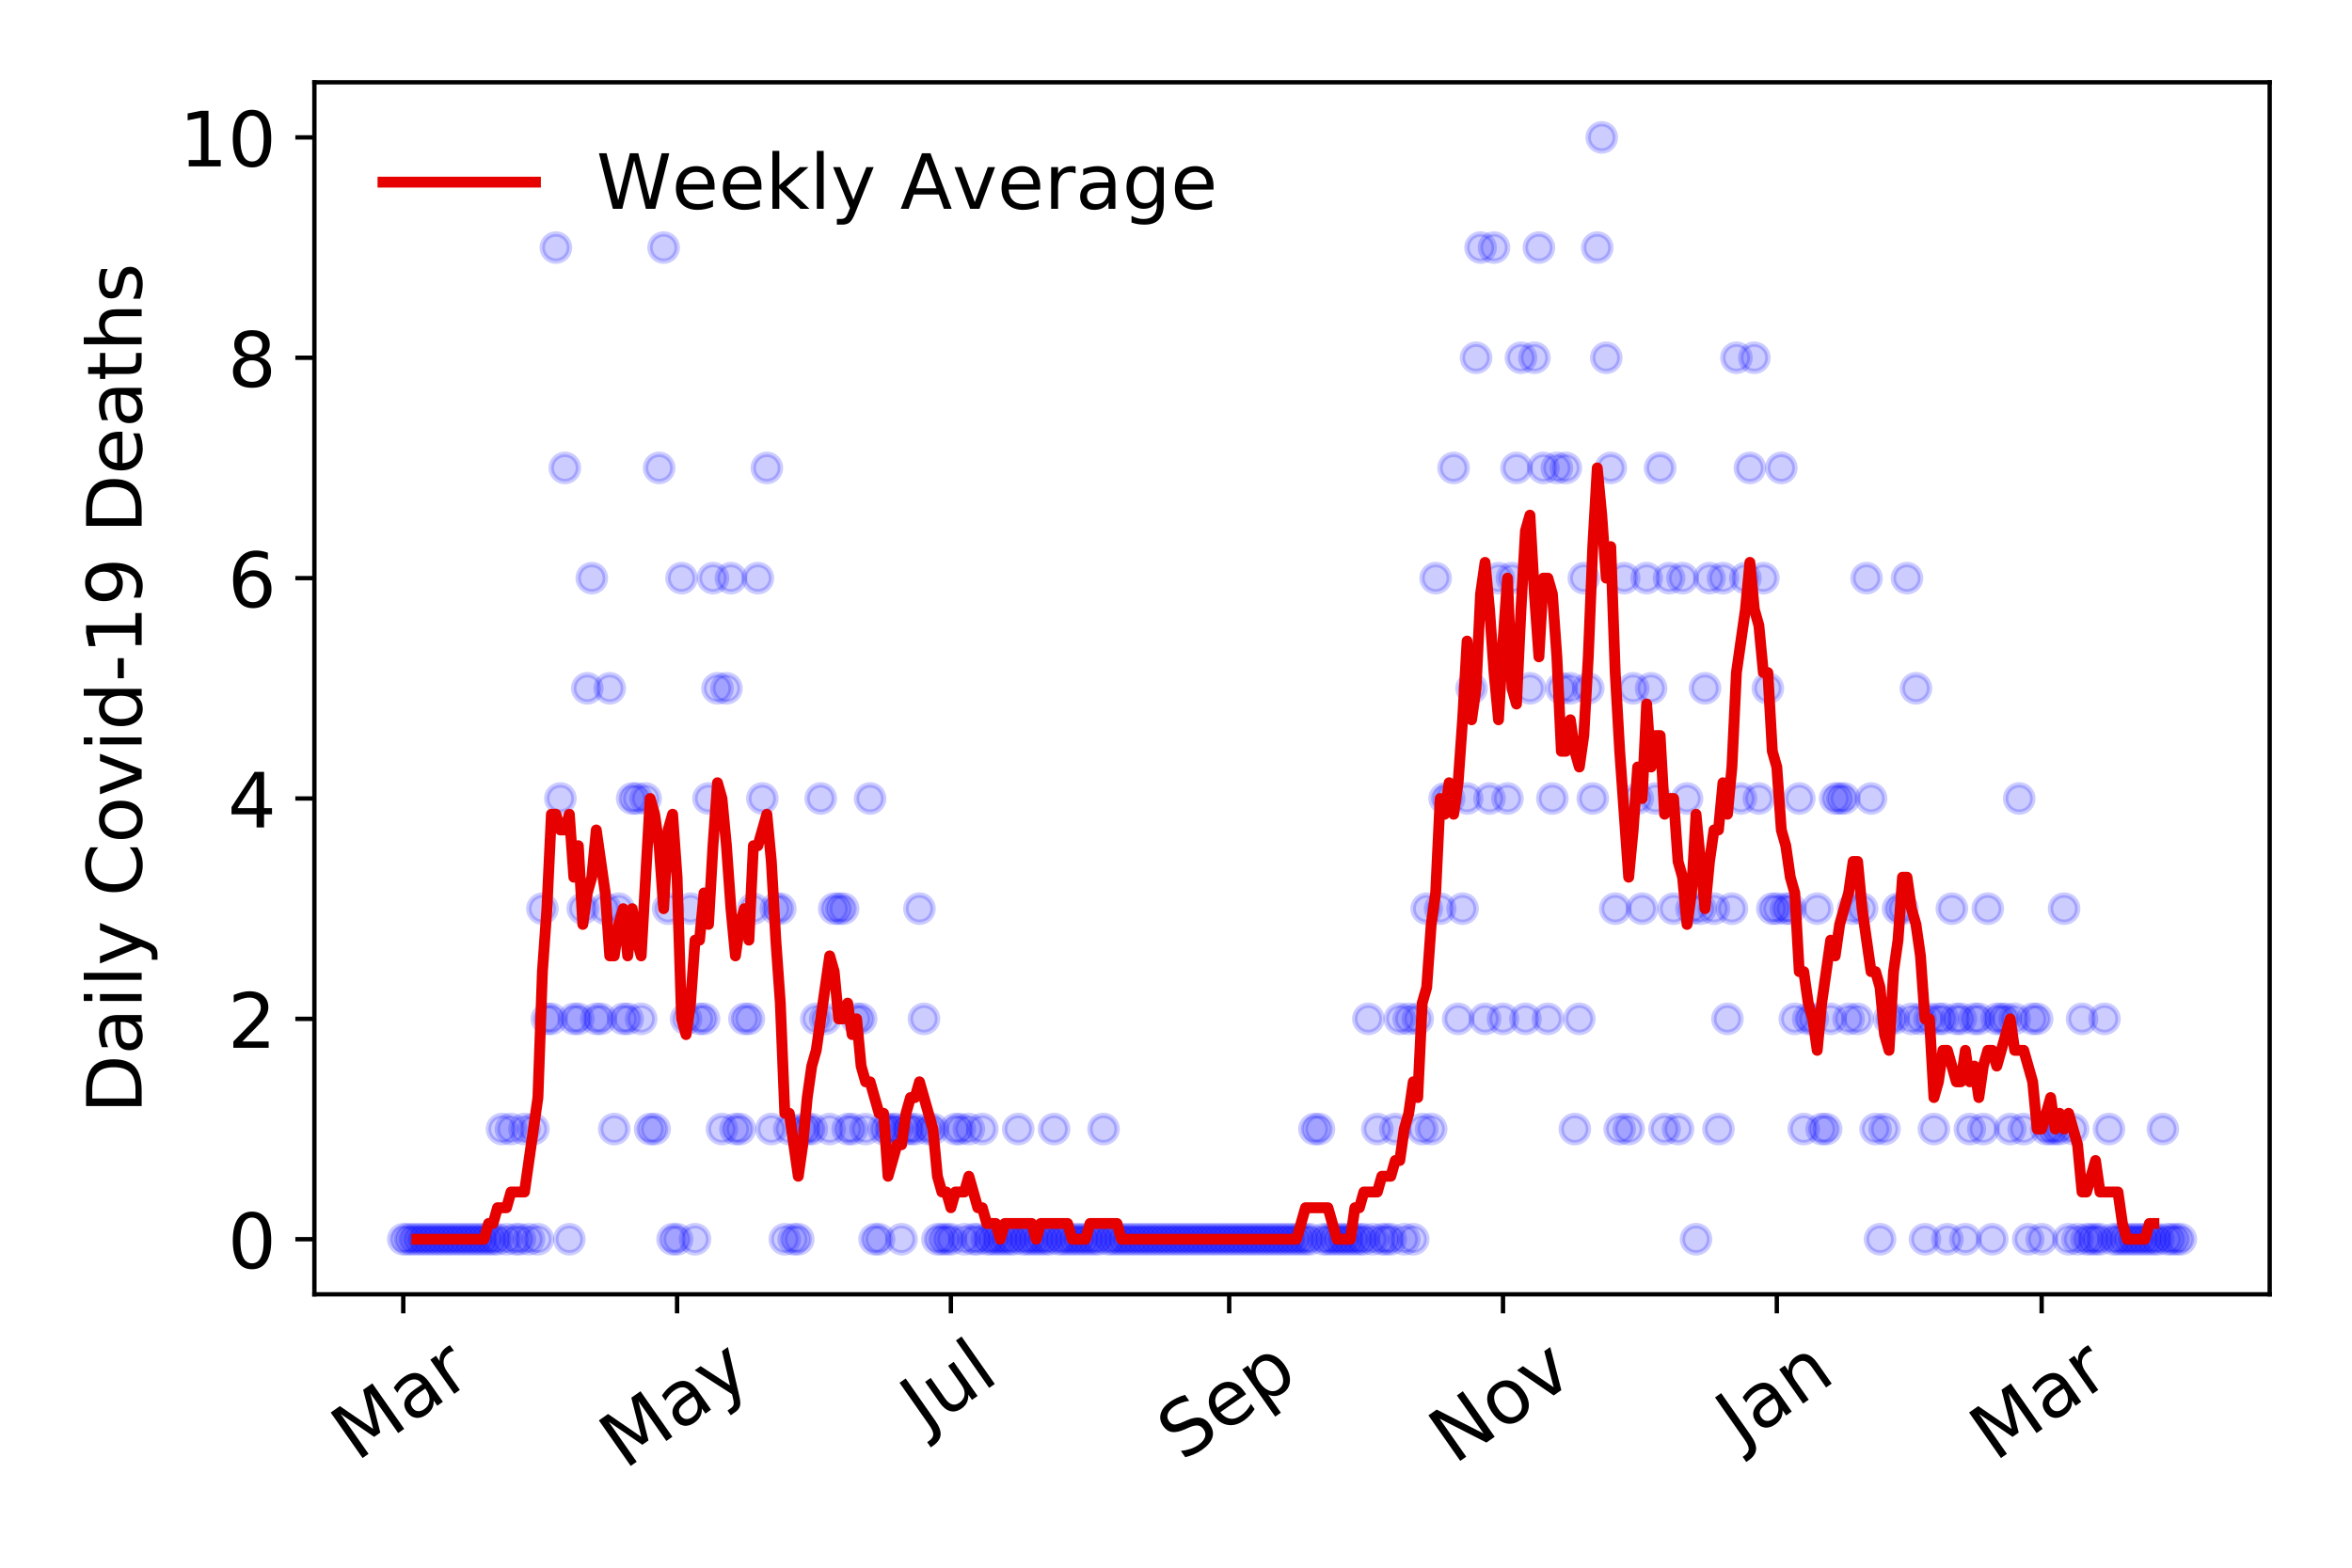 <?xml version="1.0" encoding="utf-8" standalone="no"?>
<!DOCTYPE svg PUBLIC "-//W3C//DTD SVG 1.1//EN"
  "http://www.w3.org/Graphics/SVG/1.1/DTD/svg11.dtd">
<!-- Created with matplotlib (https://matplotlib.org/) -->
<svg height="288pt" version="1.1" viewBox="0 0 432 288" width="432pt" xmlns="http://www.w3.org/2000/svg" xmlns:xlink="http://www.w3.org/1999/xlink">
 <defs>
  <style type="text/css">
*{stroke-linecap:butt;stroke-linejoin:round;}
  </style>
 </defs>
 <g id="figure_1">
  <g id="patch_1">
   <path d="M 0 288 
L 432 288 
L 432 0 
L 0 0 
z
" style="fill:#ffffff;"/>
  </g>
  <g id="axes_1">
   <g id="patch_2">
    <path d="M 57.745 237.778 
L 416.88 237.778 
L 416.88 15.12 
L 57.745 15.12 
z
" style="fill:#ffffff;"/>
   </g>
   <g id="matplotlib.axis_1">
    <g id="xtick_1">
     <g id="line2d_1">
      <defs>
       <path d="M 0 0 
L 0 3.5 
" id="m2e86bd040e" style="stroke:#000000;stroke-width:0.8;"/>
      </defs>
      <g>
       <use style="stroke:#000000;stroke-width:0.8;" x="74.069" xlink:href="#m2e86bd040e" y="237.778"/>
      </g>
     </g>
     <g id="text_1">
      <!-- Mar -->
      <defs>
       <path d="M 9.812 72.906 
L 24.516 72.906 
L 43.109 23.297 
L 61.812 72.906 
L 76.516 72.906 
L 76.516 0 
L 66.891 0 
L 66.891 64.016 
L 48.094 14.016 
L 38.188 14.016 
L 19.391 64.016 
L 19.391 0 
L 9.812 0 
z
" id="DejaVuSans-77"/>
       <path d="M 34.281 27.484 
Q 23.391 27.484 19.188 25 
Q 14.984 22.516 14.984 16.5 
Q 14.984 11.719 18.141 8.906 
Q 21.297 6.109 26.703 6.109 
Q 34.188 6.109 38.703 11.406 
Q 43.219 16.703 43.219 25.484 
L 43.219 27.484 
z
M 52.203 31.203 
L 52.203 0 
L 43.219 0 
L 43.219 8.297 
Q 40.141 3.328 35.547 0.953 
Q 30.953 -1.422 24.312 -1.422 
Q 15.922 -1.422 10.953 3.297 
Q 6 8.016 6 15.922 
Q 6 25.141 12.172 29.828 
Q 18.359 34.516 30.609 34.516 
L 43.219 34.516 
L 43.219 35.406 
Q 43.219 41.609 39.141 45 
Q 35.062 48.391 27.688 48.391 
Q 23 48.391 18.547 47.266 
Q 14.109 46.141 10.016 43.891 
L 10.016 52.203 
Q 14.938 54.109 19.578 55.047 
Q 24.219 56 28.609 56 
Q 40.484 56 46.344 49.844 
Q 52.203 43.703 52.203 31.203 
z
" id="DejaVuSans-97"/>
       <path d="M 41.109 46.297 
Q 39.594 47.172 37.812 47.578 
Q 36.031 48 33.891 48 
Q 26.266 48 22.188 43.047 
Q 18.109 38.094 18.109 28.812 
L 18.109 0 
L 9.078 0 
L 9.078 54.688 
L 18.109 54.688 
L 18.109 46.188 
Q 20.953 51.172 25.484 53.578 
Q 30.031 56 36.531 56 
Q 37.453 56 38.578 55.875 
Q 39.703 55.766 41.062 55.516 
z
" id="DejaVuSans-114"/>
      </defs>
      <g transform="translate(65.467 268.643)rotate(-35)scale(0.14 -0.14)">
       <use xlink:href="#DejaVuSans-77"/>
       <use x="86.279" xlink:href="#DejaVuSans-97"/>
       <use x="147.559" xlink:href="#DejaVuSans-114"/>
      </g>
     </g>
    </g>
    <g id="xtick_2">
     <g id="line2d_2">
      <g>
       <use style="stroke:#000000;stroke-width:0.8;" x="124.361" xlink:href="#m2e86bd040e" y="237.778"/>
      </g>
     </g>
     <g id="text_2">
      <!-- May -->
      <defs>
       <path d="M 32.172 -5.078 
Q 28.375 -14.844 24.75 -17.812 
Q 21.141 -20.797 15.094 -20.797 
L 7.906 -20.797 
L 7.906 -13.281 
L 13.188 -13.281 
Q 16.891 -13.281 18.938 -11.516 
Q 21 -9.766 23.484 -3.219 
L 25.094 0.875 
L 2.984 54.688 
L 12.5 54.688 
L 29.594 11.922 
L 46.688 54.688 
L 56.203 54.688 
z
" id="DejaVuSans-121"/>
      </defs>
      <g transform="translate(114.722 270.094)rotate(-35)scale(0.14 -0.14)">
       <use xlink:href="#DejaVuSans-77"/>
       <use x="86.279" xlink:href="#DejaVuSans-97"/>
       <use x="147.559" xlink:href="#DejaVuSans-121"/>
      </g>
     </g>
    </g>
    <g id="xtick_3">
     <g id="line2d_3">
      <g>
       <use style="stroke:#000000;stroke-width:0.8;" x="174.654" xlink:href="#m2e86bd040e" y="237.778"/>
      </g>
     </g>
     <g id="text_3">
      <!-- Jul -->
      <defs>
       <path d="M 9.812 72.906 
L 19.672 72.906 
L 19.672 5.078 
Q 19.672 -8.109 14.672 -14.062 
Q 9.672 -20.016 -1.422 -20.016 
L -5.172 -20.016 
L -5.172 -11.719 
L -2.094 -11.719 
Q 4.438 -11.719 7.125 -8.047 
Q 9.812 -4.391 9.812 5.078 
z
" id="DejaVuSans-74"/>
       <path d="M 8.5 21.578 
L 8.5 54.688 
L 17.484 54.688 
L 17.484 21.922 
Q 17.484 14.156 20.5 10.266 
Q 23.531 6.391 29.594 6.391 
Q 36.859 6.391 41.078 11.031 
Q 45.312 15.672 45.312 23.688 
L 45.312 54.688 
L 54.297 54.688 
L 54.297 0 
L 45.312 0 
L 45.312 8.406 
Q 42.047 3.422 37.719 1 
Q 33.406 -1.422 27.688 -1.422 
Q 18.266 -1.422 13.375 4.438 
Q 8.5 10.297 8.5 21.578 
z
M 31.109 56 
z
" id="DejaVuSans-117"/>
       <path d="M 9.422 75.984 
L 18.406 75.984 
L 18.406 0 
L 9.422 0 
z
" id="DejaVuSans-108"/>
      </defs>
      <g transform="translate(169.951 263.181)rotate(-35)scale(0.14 -0.14)">
       <use xlink:href="#DejaVuSans-74"/>
       <use x="29.492" xlink:href="#DejaVuSans-117"/>
       <use x="92.871" xlink:href="#DejaVuSans-108"/>
      </g>
     </g>
    </g>
    <g id="xtick_4">
     <g id="line2d_4">
      <g>
       <use style="stroke:#000000;stroke-width:0.8;" x="225.77" xlink:href="#m2e86bd040e" y="237.778"/>
      </g>
     </g>
     <g id="text_4">
      <!-- Sep -->
      <defs>
       <path d="M 53.516 70.516 
L 53.516 60.891 
Q 47.906 63.578 42.922 64.891 
Q 37.938 66.219 33.297 66.219 
Q 25.25 66.219 20.875 63.094 
Q 16.5 59.969 16.5 54.203 
Q 16.5 49.359 19.406 46.891 
Q 22.312 44.438 30.422 42.922 
L 36.375 41.703 
Q 47.406 39.594 52.656 34.297 
Q 57.906 29 57.906 20.125 
Q 57.906 9.516 50.797 4.047 
Q 43.703 -1.422 29.984 -1.422 
Q 24.812 -1.422 18.969 -0.25 
Q 13.141 0.922 6.891 3.219 
L 6.891 13.375 
Q 12.891 10.016 18.656 8.297 
Q 24.422 6.594 29.984 6.594 
Q 38.422 6.594 43.016 9.906 
Q 47.609 13.234 47.609 19.391 
Q 47.609 24.75 44.312 27.781 
Q 41.016 30.812 33.5 32.328 
L 27.484 33.5 
Q 16.453 35.688 11.516 40.375 
Q 6.594 45.062 6.594 53.422 
Q 6.594 63.094 13.406 68.656 
Q 20.219 74.219 32.172 74.219 
Q 37.312 74.219 42.625 73.281 
Q 47.953 72.359 53.516 70.516 
z
" id="DejaVuSans-83"/>
       <path d="M 56.203 29.594 
L 56.203 25.203 
L 14.891 25.203 
Q 15.484 15.922 20.484 11.062 
Q 25.484 6.203 34.422 6.203 
Q 39.594 6.203 44.453 7.469 
Q 49.312 8.734 54.109 11.281 
L 54.109 2.781 
Q 49.266 0.734 44.188 -0.344 
Q 39.109 -1.422 33.891 -1.422 
Q 20.797 -1.422 13.156 6.188 
Q 5.516 13.812 5.516 26.812 
Q 5.516 40.234 12.766 48.109 
Q 20.016 56 32.328 56 
Q 43.359 56 49.781 48.891 
Q 56.203 41.797 56.203 29.594 
z
M 47.219 32.234 
Q 47.125 39.594 43.094 43.984 
Q 39.062 48.391 32.422 48.391 
Q 24.906 48.391 20.391 44.141 
Q 15.875 39.891 15.188 32.172 
z
" id="DejaVuSans-101"/>
       <path d="M 18.109 8.203 
L 18.109 -20.797 
L 9.078 -20.797 
L 9.078 54.688 
L 18.109 54.688 
L 18.109 46.391 
Q 20.953 51.266 25.266 53.625 
Q 29.594 56 35.594 56 
Q 45.562 56 51.781 48.094 
Q 58.016 40.188 58.016 27.297 
Q 58.016 14.406 51.781 6.484 
Q 45.562 -1.422 35.594 -1.422 
Q 29.594 -1.422 25.266 0.953 
Q 20.953 3.328 18.109 8.203 
z
M 48.688 27.297 
Q 48.688 37.203 44.609 42.844 
Q 40.531 48.484 33.406 48.484 
Q 26.266 48.484 22.188 42.844 
Q 18.109 37.203 18.109 27.297 
Q 18.109 17.391 22.188 11.75 
Q 26.266 6.109 33.406 6.109 
Q 40.531 6.109 44.609 11.75 
Q 48.688 17.391 48.688 27.297 
z
" id="DejaVuSans-112"/>
      </defs>
      <g transform="translate(217.177 268.629)rotate(-35)scale(0.14 -0.14)">
       <use xlink:href="#DejaVuSans-83"/>
       <use x="63.477" xlink:href="#DejaVuSans-101"/>
       <use x="125" xlink:href="#DejaVuSans-112"/>
      </g>
     </g>
    </g>
    <g id="xtick_5">
     <g id="line2d_5">
      <g>
       <use style="stroke:#000000;stroke-width:0.8;" x="276.062" xlink:href="#m2e86bd040e" y="237.778"/>
      </g>
     </g>
     <g id="text_5">
      <!-- Nov -->
      <defs>
       <path d="M 9.812 72.906 
L 23.094 72.906 
L 55.422 11.922 
L 55.422 72.906 
L 64.984 72.906 
L 64.984 0 
L 51.703 0 
L 19.391 60.984 
L 19.391 0 
L 9.812 0 
z
" id="DejaVuSans-78"/>
       <path d="M 30.609 48.391 
Q 23.391 48.391 19.188 42.75 
Q 14.984 37.109 14.984 27.297 
Q 14.984 17.484 19.156 11.844 
Q 23.344 6.203 30.609 6.203 
Q 37.797 6.203 41.984 11.859 
Q 46.188 17.531 46.188 27.297 
Q 46.188 37.016 41.984 42.703 
Q 37.797 48.391 30.609 48.391 
z
M 30.609 56 
Q 42.328 56 49.016 48.375 
Q 55.719 40.766 55.719 27.297 
Q 55.719 13.875 49.016 6.219 
Q 42.328 -1.422 30.609 -1.422 
Q 18.844 -1.422 12.172 6.219 
Q 5.516 13.875 5.516 27.297 
Q 5.516 40.766 12.172 48.375 
Q 18.844 56 30.609 56 
z
" id="DejaVuSans-111"/>
       <path d="M 2.984 54.688 
L 12.5 54.688 
L 29.594 8.797 
L 46.688 54.688 
L 56.203 54.688 
L 35.688 0 
L 23.484 0 
z
" id="DejaVuSans-118"/>
      </defs>
      <g transform="translate(267.086 269.166)rotate(-35)scale(0.14 -0.14)">
       <use xlink:href="#DejaVuSans-78"/>
       <use x="74.805" xlink:href="#DejaVuSans-111"/>
       <use x="135.986" xlink:href="#DejaVuSans-118"/>
      </g>
     </g>
    </g>
    <g id="xtick_6">
     <g id="line2d_6">
      <g>
       <use style="stroke:#000000;stroke-width:0.8;" x="326.354" xlink:href="#m2e86bd040e" y="237.778"/>
      </g>
     </g>
     <g id="text_6">
      <!-- Jan -->
      <defs>
       <path d="M 54.891 33.016 
L 54.891 0 
L 45.906 0 
L 45.906 32.719 
Q 45.906 40.484 42.875 44.328 
Q 39.844 48.188 33.797 48.188 
Q 26.516 48.188 22.312 43.547 
Q 18.109 38.922 18.109 30.906 
L 18.109 0 
L 9.078 0 
L 9.078 54.688 
L 18.109 54.688 
L 18.109 46.188 
Q 21.344 51.125 25.703 53.562 
Q 30.078 56 35.797 56 
Q 45.219 56 50.047 50.172 
Q 54.891 44.344 54.891 33.016 
z
" id="DejaVuSans-110"/>
      </defs>
      <g transform="translate(319.731 265.871)rotate(-35)scale(0.14 -0.14)">
       <use xlink:href="#DejaVuSans-74"/>
       <use x="29.492" xlink:href="#DejaVuSans-97"/>
       <use x="90.771" xlink:href="#DejaVuSans-110"/>
      </g>
     </g>
    </g>
    <g id="xtick_7">
     <g id="line2d_7">
      <g>
       <use style="stroke:#000000;stroke-width:0.8;" x="374.997" xlink:href="#m2e86bd040e" y="237.778"/>
      </g>
     </g>
     <g id="text_7">
      <!-- Mar -->
      <g transform="translate(366.395 268.643)rotate(-35)scale(0.14 -0.14)">
       <use xlink:href="#DejaVuSans-77"/>
       <use x="86.279" xlink:href="#DejaVuSans-97"/>
       <use x="147.559" xlink:href="#DejaVuSans-114"/>
      </g>
     </g>
    </g>
   </g>
   <g id="matplotlib.axis_2">
    <g id="ytick_1">
     <g id="line2d_8">
      <defs>
       <path d="M 0 0 
L -3.5 0 
" id="mfc527442d3" style="stroke:#000000;stroke-width:0.8;"/>
      </defs>
      <g>
       <use style="stroke:#000000;stroke-width:0.8;" x="57.745" xlink:href="#mfc527442d3" y="227.657"/>
      </g>
     </g>
     <g id="text_8">
      <!-- 0 -->
      <defs>
       <path d="M 31.781 66.406 
Q 24.172 66.406 20.328 58.906 
Q 16.5 51.422 16.5 36.375 
Q 16.5 21.391 20.328 13.891 
Q 24.172 6.391 31.781 6.391 
Q 39.453 6.391 43.281 13.891 
Q 47.125 21.391 47.125 36.375 
Q 47.125 51.422 43.281 58.906 
Q 39.453 66.406 31.781 66.406 
z
M 31.781 74.219 
Q 44.047 74.219 50.516 64.516 
Q 56.984 54.828 56.984 36.375 
Q 56.984 17.969 50.516 8.266 
Q 44.047 -1.422 31.781 -1.422 
Q 19.531 -1.422 13.062 8.266 
Q 6.594 17.969 6.594 36.375 
Q 6.594 54.828 13.062 64.516 
Q 19.531 74.219 31.781 74.219 
z
" id="DejaVuSans-48"/>
      </defs>
      <g transform="translate(41.837 232.976)scale(0.14 -0.14)">
       <use xlink:href="#DejaVuSans-48"/>
      </g>
     </g>
    </g>
    <g id="ytick_2">
     <g id="line2d_9">
      <g>
       <use style="stroke:#000000;stroke-width:0.8;" x="57.745" xlink:href="#mfc527442d3" y="187.174"/>
      </g>
     </g>
     <g id="text_9">
      <!-- 2 -->
      <defs>
       <path d="M 19.188 8.297 
L 53.609 8.297 
L 53.609 0 
L 7.328 0 
L 7.328 8.297 
Q 12.938 14.109 22.625 23.891 
Q 32.328 33.688 34.812 36.531 
Q 39.547 41.844 41.422 45.531 
Q 43.312 49.219 43.312 52.781 
Q 43.312 58.594 39.234 62.25 
Q 35.156 65.922 28.609 65.922 
Q 23.969 65.922 18.812 64.312 
Q 13.672 62.703 7.812 59.422 
L 7.812 69.391 
Q 13.766 71.781 18.938 73 
Q 24.125 74.219 28.422 74.219 
Q 39.75 74.219 46.484 68.547 
Q 53.219 62.891 53.219 53.422 
Q 53.219 48.922 51.531 44.891 
Q 49.859 40.875 45.406 35.406 
Q 44.188 33.984 37.641 27.219 
Q 31.109 20.453 19.188 8.297 
z
" id="DejaVuSans-50"/>
      </defs>
      <g transform="translate(41.837 192.493)scale(0.14 -0.14)">
       <use xlink:href="#DejaVuSans-50"/>
      </g>
     </g>
    </g>
    <g id="ytick_3">
     <g id="line2d_10">
      <g>
       <use style="stroke:#000000;stroke-width:0.8;" x="57.745" xlink:href="#mfc527442d3" y="146.691"/>
      </g>
     </g>
     <g id="text_10">
      <!-- 4 -->
      <defs>
       <path d="M 37.797 64.312 
L 12.891 25.391 
L 37.797 25.391 
z
M 35.203 72.906 
L 47.609 72.906 
L 47.609 25.391 
L 58.016 25.391 
L 58.016 17.188 
L 47.609 17.188 
L 47.609 0 
L 37.797 0 
L 37.797 17.188 
L 4.891 17.188 
L 4.891 26.703 
z
" id="DejaVuSans-52"/>
      </defs>
      <g transform="translate(41.837 152.01)scale(0.14 -0.14)">
       <use xlink:href="#DejaVuSans-52"/>
      </g>
     </g>
    </g>
    <g id="ytick_4">
     <g id="line2d_11">
      <g>
       <use style="stroke:#000000;stroke-width:0.8;" x="57.745" xlink:href="#mfc527442d3" y="106.207"/>
      </g>
     </g>
     <g id="text_11">
      <!-- 6 -->
      <defs>
       <path d="M 33.016 40.375 
Q 26.375 40.375 22.484 35.828 
Q 18.609 31.297 18.609 23.391 
Q 18.609 15.531 22.484 10.953 
Q 26.375 6.391 33.016 6.391 
Q 39.656 6.391 43.531 10.953 
Q 47.406 15.531 47.406 23.391 
Q 47.406 31.297 43.531 35.828 
Q 39.656 40.375 33.016 40.375 
z
M 52.594 71.297 
L 52.594 62.312 
Q 48.875 64.062 45.094 64.984 
Q 41.312 65.922 37.594 65.922 
Q 27.828 65.922 22.672 59.328 
Q 17.531 52.734 16.797 39.406 
Q 19.672 43.656 24.016 45.922 
Q 28.375 48.188 33.594 48.188 
Q 44.578 48.188 50.953 41.516 
Q 57.328 34.859 57.328 23.391 
Q 57.328 12.156 50.688 5.359 
Q 44.047 -1.422 33.016 -1.422 
Q 20.359 -1.422 13.672 8.266 
Q 6.984 17.969 6.984 36.375 
Q 6.984 53.656 15.188 63.938 
Q 23.391 74.219 37.203 74.219 
Q 40.922 74.219 44.703 73.484 
Q 48.484 72.75 52.594 71.297 
z
" id="DejaVuSans-54"/>
      </defs>
      <g transform="translate(41.837 111.526)scale(0.14 -0.14)">
       <use xlink:href="#DejaVuSans-54"/>
      </g>
     </g>
    </g>
    <g id="ytick_5">
     <g id="line2d_12">
      <g>
       <use style="stroke:#000000;stroke-width:0.8;" x="57.745" xlink:href="#mfc527442d3" y="65.724"/>
      </g>
     </g>
     <g id="text_12">
      <!-- 8 -->
      <defs>
       <path d="M 31.781 34.625 
Q 24.75 34.625 20.719 30.859 
Q 16.703 27.094 16.703 20.516 
Q 16.703 13.922 20.719 10.156 
Q 24.75 6.391 31.781 6.391 
Q 38.812 6.391 42.859 10.172 
Q 46.922 13.969 46.922 20.516 
Q 46.922 27.094 42.891 30.859 
Q 38.875 34.625 31.781 34.625 
z
M 21.922 38.812 
Q 15.578 40.375 12.031 44.719 
Q 8.5 49.078 8.5 55.328 
Q 8.5 64.062 14.719 69.141 
Q 20.953 74.219 31.781 74.219 
Q 42.672 74.219 48.875 69.141 
Q 55.078 64.062 55.078 55.328 
Q 55.078 49.078 51.531 44.719 
Q 48 40.375 41.703 38.812 
Q 48.828 37.156 52.797 32.312 
Q 56.781 27.484 56.781 20.516 
Q 56.781 9.906 50.312 4.234 
Q 43.844 -1.422 31.781 -1.422 
Q 19.734 -1.422 13.25 4.234 
Q 6.781 9.906 6.781 20.516 
Q 6.781 27.484 10.781 32.312 
Q 14.797 37.156 21.922 38.812 
z
M 18.312 54.391 
Q 18.312 48.734 21.844 45.562 
Q 25.391 42.391 31.781 42.391 
Q 38.141 42.391 41.719 45.562 
Q 45.312 48.734 45.312 54.391 
Q 45.312 60.062 41.719 63.234 
Q 38.141 66.406 31.781 66.406 
Q 25.391 66.406 21.844 63.234 
Q 18.312 60.062 18.312 54.391 
z
" id="DejaVuSans-56"/>
      </defs>
      <g transform="translate(41.837 71.043)scale(0.14 -0.14)">
       <use xlink:href="#DejaVuSans-56"/>
      </g>
     </g>
    </g>
    <g id="ytick_6">
     <g id="line2d_13">
      <g>
       <use style="stroke:#000000;stroke-width:0.8;" x="57.745" xlink:href="#mfc527442d3" y="25.241"/>
      </g>
     </g>
     <g id="text_13">
      <!-- 10 -->
      <defs>
       <path d="M 12.406 8.297 
L 28.516 8.297 
L 28.516 63.922 
L 10.984 60.406 
L 10.984 69.391 
L 28.422 72.906 
L 38.281 72.906 
L 38.281 8.297 
L 54.391 8.297 
L 54.391 0 
L 12.406 0 
z
" id="DejaVuSans-49"/>
      </defs>
      <g transform="translate(32.93 30.56)scale(0.14 -0.14)">
       <use xlink:href="#DejaVuSans-49"/>
       <use x="63.623" xlink:href="#DejaVuSans-48"/>
      </g>
     </g>
    </g>
    <g id="text_14">
     <!-- Daily Covid-19 Deaths -->
     <defs>
      <path d="M 19.672 64.797 
L 19.672 8.109 
L 31.594 8.109 
Q 46.688 8.109 53.688 14.938 
Q 60.688 21.781 60.688 36.531 
Q 60.688 51.172 53.688 57.984 
Q 46.688 64.797 31.594 64.797 
z
M 9.812 72.906 
L 30.078 72.906 
Q 51.266 72.906 61.172 64.094 
Q 71.094 55.281 71.094 36.531 
Q 71.094 17.672 61.125 8.828 
Q 51.172 0 30.078 0 
L 9.812 0 
z
" id="DejaVuSans-68"/>
      <path d="M 9.422 54.688 
L 18.406 54.688 
L 18.406 0 
L 9.422 0 
z
M 9.422 75.984 
L 18.406 75.984 
L 18.406 64.594 
L 9.422 64.594 
z
" id="DejaVuSans-105"/>
      <path id="DejaVuSans-32"/>
      <path d="M 64.406 67.281 
L 64.406 56.891 
Q 59.422 61.531 53.781 63.812 
Q 48.141 66.109 41.797 66.109 
Q 29.297 66.109 22.656 58.469 
Q 16.016 50.828 16.016 36.375 
Q 16.016 21.969 22.656 14.328 
Q 29.297 6.688 41.797 6.688 
Q 48.141 6.688 53.781 8.984 
Q 59.422 11.281 64.406 15.922 
L 64.406 5.609 
Q 59.234 2.094 53.438 0.328 
Q 47.656 -1.422 41.219 -1.422 
Q 24.656 -1.422 15.125 8.703 
Q 5.609 18.844 5.609 36.375 
Q 5.609 53.953 15.125 64.078 
Q 24.656 74.219 41.219 74.219 
Q 47.75 74.219 53.531 72.484 
Q 59.328 70.75 64.406 67.281 
z
" id="DejaVuSans-67"/>
      <path d="M 45.406 46.391 
L 45.406 75.984 
L 54.391 75.984 
L 54.391 0 
L 45.406 0 
L 45.406 8.203 
Q 42.578 3.328 38.25 0.953 
Q 33.938 -1.422 27.875 -1.422 
Q 17.969 -1.422 11.734 6.484 
Q 5.516 14.406 5.516 27.297 
Q 5.516 40.188 11.734 48.094 
Q 17.969 56 27.875 56 
Q 33.938 56 38.25 53.625 
Q 42.578 51.266 45.406 46.391 
z
M 14.797 27.297 
Q 14.797 17.391 18.875 11.75 
Q 22.953 6.109 30.078 6.109 
Q 37.203 6.109 41.297 11.75 
Q 45.406 17.391 45.406 27.297 
Q 45.406 37.203 41.297 42.844 
Q 37.203 48.484 30.078 48.484 
Q 22.953 48.484 18.875 42.844 
Q 14.797 37.203 14.797 27.297 
z
" id="DejaVuSans-100"/>
      <path d="M 4.891 31.391 
L 31.203 31.391 
L 31.203 23.391 
L 4.891 23.391 
z
" id="DejaVuSans-45"/>
      <path d="M 10.984 1.516 
L 10.984 10.5 
Q 14.703 8.734 18.5 7.812 
Q 22.312 6.891 25.984 6.891 
Q 35.75 6.891 40.891 13.453 
Q 46.047 20.016 46.781 33.406 
Q 43.953 29.203 39.594 26.953 
Q 35.25 24.703 29.984 24.703 
Q 19.047 24.703 12.672 31.312 
Q 6.297 37.938 6.297 49.422 
Q 6.297 60.641 12.938 67.422 
Q 19.578 74.219 30.609 74.219 
Q 43.266 74.219 49.922 64.516 
Q 56.594 54.828 56.594 36.375 
Q 56.594 19.141 48.406 8.859 
Q 40.234 -1.422 26.422 -1.422 
Q 22.703 -1.422 18.891 -0.688 
Q 15.094 0.047 10.984 1.516 
z
M 30.609 32.422 
Q 37.25 32.422 41.125 36.953 
Q 45.016 41.5 45.016 49.422 
Q 45.016 57.281 41.125 61.844 
Q 37.25 66.406 30.609 66.406 
Q 23.969 66.406 20.094 61.844 
Q 16.219 57.281 16.219 49.422 
Q 16.219 41.5 20.094 36.953 
Q 23.969 32.422 30.609 32.422 
z
" id="DejaVuSans-57"/>
      <path d="M 18.312 70.219 
L 18.312 54.688 
L 36.812 54.688 
L 36.812 47.703 
L 18.312 47.703 
L 18.312 18.016 
Q 18.312 11.328 20.141 9.422 
Q 21.969 7.516 27.594 7.516 
L 36.812 7.516 
L 36.812 0 
L 27.594 0 
Q 17.188 0 13.234 3.875 
Q 9.281 7.766 9.281 18.016 
L 9.281 47.703 
L 2.688 47.703 
L 2.688 54.688 
L 9.281 54.688 
L 9.281 70.219 
z
" id="DejaVuSans-116"/>
      <path d="M 54.891 33.016 
L 54.891 0 
L 45.906 0 
L 45.906 32.719 
Q 45.906 40.484 42.875 44.328 
Q 39.844 48.188 33.797 48.188 
Q 26.516 48.188 22.312 43.547 
Q 18.109 38.922 18.109 30.906 
L 18.109 0 
L 9.078 0 
L 9.078 75.984 
L 18.109 75.984 
L 18.109 46.188 
Q 21.344 51.125 25.703 53.562 
Q 30.078 56 35.797 56 
Q 45.219 56 50.047 50.172 
Q 54.891 44.344 54.891 33.016 
z
" id="DejaVuSans-104"/>
      <path d="M 44.281 53.078 
L 44.281 44.578 
Q 40.484 46.531 36.375 47.5 
Q 32.281 48.484 27.875 48.484 
Q 21.188 48.484 17.844 46.438 
Q 14.5 44.391 14.5 40.281 
Q 14.5 37.156 16.891 35.375 
Q 19.281 33.594 26.516 31.984 
L 29.594 31.297 
Q 39.156 29.25 43.188 25.516 
Q 47.219 21.781 47.219 15.094 
Q 47.219 7.469 41.188 3.016 
Q 35.156 -1.422 24.609 -1.422 
Q 20.219 -1.422 15.453 -0.562 
Q 10.688 0.297 5.422 2 
L 5.422 11.281 
Q 10.406 8.688 15.234 7.391 
Q 20.062 6.109 24.812 6.109 
Q 31.156 6.109 34.562 8.281 
Q 37.984 10.453 37.984 14.406 
Q 37.984 18.062 35.516 20.016 
Q 33.062 21.969 24.703 23.781 
L 21.578 24.516 
Q 13.234 26.266 9.516 29.906 
Q 5.812 33.547 5.812 39.891 
Q 5.812 47.609 11.281 51.797 
Q 16.75 56 26.812 56 
Q 31.781 56 36.172 55.266 
Q 40.578 54.547 44.281 53.078 
z
" id="DejaVuSans-115"/>
     </defs>
     <g transform="translate(26.018 204.56)rotate(-90)scale(0.14 -0.14)">
      <use xlink:href="#DejaVuSans-68"/>
      <use x="77.002" xlink:href="#DejaVuSans-97"/>
      <use x="138.281" xlink:href="#DejaVuSans-105"/>
      <use x="166.064" xlink:href="#DejaVuSans-108"/>
      <use x="193.848" xlink:href="#DejaVuSans-121"/>
      <use x="253.027" xlink:href="#DejaVuSans-32"/>
      <use x="284.814" xlink:href="#DejaVuSans-67"/>
      <use x="354.639" xlink:href="#DejaVuSans-111"/>
      <use x="415.82" xlink:href="#DejaVuSans-118"/>
      <use x="475" xlink:href="#DejaVuSans-105"/>
      <use x="502.783" xlink:href="#DejaVuSans-100"/>
      <use x="566.26" xlink:href="#DejaVuSans-45"/>
      <use x="602.344" xlink:href="#DejaVuSans-49"/>
      <use x="665.967" xlink:href="#DejaVuSans-57"/>
      <use x="729.59" xlink:href="#DejaVuSans-32"/>
      <use x="761.377" xlink:href="#DejaVuSans-68"/>
      <use x="838.379" xlink:href="#DejaVuSans-101"/>
      <use x="899.902" xlink:href="#DejaVuSans-97"/>
      <use x="961.182" xlink:href="#DejaVuSans-116"/>
      <use x="1000.391" xlink:href="#DejaVuSans-104"/>
      <use x="1063.77" xlink:href="#DejaVuSans-115"/>
     </g>
    </g>
   </g>
   <g id="line2d_14">
    <defs>
     <path d="M 0 2.5 
C 0.663 2.5 1.299 2.237 1.768 1.768 
C 2.237 1.299 2.5 0.663 2.5 0 
C 2.5 -0.663 2.237 -1.299 1.768 -1.768 
C 1.299 -2.237 0.663 -2.5 0 -2.5 
C -0.663 -2.5 -1.299 -2.237 -1.768 -1.768 
C -2.237 -1.299 -2.5 -0.663 -2.5 0 
C -2.5 0.663 -2.237 1.299 -1.768 1.768 
C -1.299 2.237 -0.663 2.5 0 2.5 
z
" id="m08e0b750de" style="stroke:#0000ff;stroke-opacity:0.2;"/>
    </defs>
    <g clip-path="url(#p5582017fdd)">
     <use style="fill:#0000ff;fill-opacity:0.2;stroke:#0000ff;stroke-opacity:0.2;" x="74.069" xlink:href="#m08e0b750de" y="227.657"/>
     <use style="fill:#0000ff;fill-opacity:0.2;stroke:#0000ff;stroke-opacity:0.2;" x="74.894" xlink:href="#m08e0b750de" y="227.657"/>
     <use style="fill:#0000ff;fill-opacity:0.2;stroke:#0000ff;stroke-opacity:0.2;" x="75.718" xlink:href="#m08e0b750de" y="227.657"/>
     <use style="fill:#0000ff;fill-opacity:0.2;stroke:#0000ff;stroke-opacity:0.2;" x="76.543" xlink:href="#m08e0b750de" y="227.657"/>
     <use style="fill:#0000ff;fill-opacity:0.2;stroke:#0000ff;stroke-opacity:0.2;" x="77.367" xlink:href="#m08e0b750de" y="227.657"/>
     <use style="fill:#0000ff;fill-opacity:0.2;stroke:#0000ff;stroke-opacity:0.2;" x="78.192" xlink:href="#m08e0b750de" y="227.657"/>
     <use style="fill:#0000ff;fill-opacity:0.2;stroke:#0000ff;stroke-opacity:0.2;" x="79.016" xlink:href="#m08e0b750de" y="227.657"/>
     <use style="fill:#0000ff;fill-opacity:0.2;stroke:#0000ff;stroke-opacity:0.2;" x="79.841" xlink:href="#m08e0b750de" y="227.657"/>
     <use style="fill:#0000ff;fill-opacity:0.2;stroke:#0000ff;stroke-opacity:0.2;" x="80.665" xlink:href="#m08e0b750de" y="227.657"/>
     <use style="fill:#0000ff;fill-opacity:0.2;stroke:#0000ff;stroke-opacity:0.2;" x="81.489" xlink:href="#m08e0b750de" y="227.657"/>
     <use style="fill:#0000ff;fill-opacity:0.2;stroke:#0000ff;stroke-opacity:0.2;" x="82.314" xlink:href="#m08e0b750de" y="227.657"/>
     <use style="fill:#0000ff;fill-opacity:0.2;stroke:#0000ff;stroke-opacity:0.2;" x="83.138" xlink:href="#m08e0b750de" y="227.657"/>
     <use style="fill:#0000ff;fill-opacity:0.2;stroke:#0000ff;stroke-opacity:0.2;" x="83.963" xlink:href="#m08e0b750de" y="227.657"/>
     <use style="fill:#0000ff;fill-opacity:0.2;stroke:#0000ff;stroke-opacity:0.2;" x="84.787" xlink:href="#m08e0b750de" y="227.657"/>
     <use style="fill:#0000ff;fill-opacity:0.2;stroke:#0000ff;stroke-opacity:0.2;" x="85.612" xlink:href="#m08e0b750de" y="227.657"/>
     <use style="fill:#0000ff;fill-opacity:0.2;stroke:#0000ff;stroke-opacity:0.2;" x="86.436" xlink:href="#m08e0b750de" y="227.657"/>
     <use style="fill:#0000ff;fill-opacity:0.2;stroke:#0000ff;stroke-opacity:0.2;" x="87.261" xlink:href="#m08e0b750de" y="227.657"/>
     <use style="fill:#0000ff;fill-opacity:0.2;stroke:#0000ff;stroke-opacity:0.2;" x="88.085" xlink:href="#m08e0b750de" y="227.657"/>
     <use style="fill:#0000ff;fill-opacity:0.2;stroke:#0000ff;stroke-opacity:0.2;" x="88.91" xlink:href="#m08e0b750de" y="227.657"/>
     <use style="fill:#0000ff;fill-opacity:0.2;stroke:#0000ff;stroke-opacity:0.2;" x="89.734" xlink:href="#m08e0b750de" y="227.657"/>
     <use style="fill:#0000ff;fill-opacity:0.2;stroke:#0000ff;stroke-opacity:0.2;" x="90.559" xlink:href="#m08e0b750de" y="227.657"/>
     <use style="fill:#0000ff;fill-opacity:0.2;stroke:#0000ff;stroke-opacity:0.2;" x="91.383" xlink:href="#m08e0b750de" y="227.657"/>
     <use style="fill:#0000ff;fill-opacity:0.2;stroke:#0000ff;stroke-opacity:0.2;" x="92.207" xlink:href="#m08e0b750de" y="207.416"/>
     <use style="fill:#0000ff;fill-opacity:0.2;stroke:#0000ff;stroke-opacity:0.2;" x="93.032" xlink:href="#m08e0b750de" y="227.657"/>
     <use style="fill:#0000ff;fill-opacity:0.2;stroke:#0000ff;stroke-opacity:0.2;" x="93.856" xlink:href="#m08e0b750de" y="207.416"/>
     <use style="fill:#0000ff;fill-opacity:0.2;stroke:#0000ff;stroke-opacity:0.2;" x="94.681" xlink:href="#m08e0b750de" y="227.657"/>
     <use style="fill:#0000ff;fill-opacity:0.2;stroke:#0000ff;stroke-opacity:0.2;" x="95.505" xlink:href="#m08e0b750de" y="227.657"/>
     <use style="fill:#0000ff;fill-opacity:0.2;stroke:#0000ff;stroke-opacity:0.2;" x="96.33" xlink:href="#m08e0b750de" y="207.416"/>
     <use style="fill:#0000ff;fill-opacity:0.2;stroke:#0000ff;stroke-opacity:0.2;" x="97.154" xlink:href="#m08e0b750de" y="227.657"/>
     <use style="fill:#0000ff;fill-opacity:0.2;stroke:#0000ff;stroke-opacity:0.2;" x="97.979" xlink:href="#m08e0b750de" y="207.416"/>
     <use style="fill:#0000ff;fill-opacity:0.2;stroke:#0000ff;stroke-opacity:0.2;" x="98.803" xlink:href="#m08e0b750de" y="227.657"/>
     <use style="fill:#0000ff;fill-opacity:0.2;stroke:#0000ff;stroke-opacity:0.2;" x="99.628" xlink:href="#m08e0b750de" y="166.932"/>
     <use style="fill:#0000ff;fill-opacity:0.2;stroke:#0000ff;stroke-opacity:0.2;" x="100.452" xlink:href="#m08e0b750de" y="187.174"/>
     <use style="fill:#0000ff;fill-opacity:0.2;stroke:#0000ff;stroke-opacity:0.2;" x="101.277" xlink:href="#m08e0b750de" y="187.174"/>
     <use style="fill:#0000ff;fill-opacity:0.2;stroke:#0000ff;stroke-opacity:0.2;" x="102.101" xlink:href="#m08e0b750de" y="45.482"/>
     <use style="fill:#0000ff;fill-opacity:0.2;stroke:#0000ff;stroke-opacity:0.2;" x="102.925" xlink:href="#m08e0b750de" y="146.691"/>
     <use style="fill:#0000ff;fill-opacity:0.2;stroke:#0000ff;stroke-opacity:0.2;" x="103.75" xlink:href="#m08e0b750de" y="85.966"/>
     <use style="fill:#0000ff;fill-opacity:0.2;stroke:#0000ff;stroke-opacity:0.2;" x="104.574" xlink:href="#m08e0b750de" y="227.657"/>
     <use style="fill:#0000ff;fill-opacity:0.2;stroke:#0000ff;stroke-opacity:0.2;" x="105.399" xlink:href="#m08e0b750de" y="187.174"/>
     <use style="fill:#0000ff;fill-opacity:0.2;stroke:#0000ff;stroke-opacity:0.2;" x="106.223" xlink:href="#m08e0b750de" y="187.174"/>
     <use style="fill:#0000ff;fill-opacity:0.2;stroke:#0000ff;stroke-opacity:0.2;" x="107.048" xlink:href="#m08e0b750de" y="166.932"/>
     <use style="fill:#0000ff;fill-opacity:0.2;stroke:#0000ff;stroke-opacity:0.2;" x="107.872" xlink:href="#m08e0b750de" y="126.449"/>
     <use style="fill:#0000ff;fill-opacity:0.2;stroke:#0000ff;stroke-opacity:0.2;" x="108.697" xlink:href="#m08e0b750de" y="106.207"/>
     <use style="fill:#0000ff;fill-opacity:0.2;stroke:#0000ff;stroke-opacity:0.2;" x="109.521" xlink:href="#m08e0b750de" y="187.174"/>
     <use style="fill:#0000ff;fill-opacity:0.2;stroke:#0000ff;stroke-opacity:0.2;" x="110.346" xlink:href="#m08e0b750de" y="187.174"/>
     <use style="fill:#0000ff;fill-opacity:0.2;stroke:#0000ff;stroke-opacity:0.2;" x="111.17" xlink:href="#m08e0b750de" y="166.932"/>
     <use style="fill:#0000ff;fill-opacity:0.2;stroke:#0000ff;stroke-opacity:0.2;" x="111.995" xlink:href="#m08e0b750de" y="126.449"/>
     <use style="fill:#0000ff;fill-opacity:0.2;stroke:#0000ff;stroke-opacity:0.2;" x="112.819" xlink:href="#m08e0b750de" y="207.416"/>
     <use style="fill:#0000ff;fill-opacity:0.2;stroke:#0000ff;stroke-opacity:0.2;" x="113.643" xlink:href="#m08e0b750de" y="166.932"/>
     <use style="fill:#0000ff;fill-opacity:0.2;stroke:#0000ff;stroke-opacity:0.2;" x="114.468" xlink:href="#m08e0b750de" y="187.174"/>
     <use style="fill:#0000ff;fill-opacity:0.2;stroke:#0000ff;stroke-opacity:0.2;" x="115.292" xlink:href="#m08e0b750de" y="187.174"/>
     <use style="fill:#0000ff;fill-opacity:0.2;stroke:#0000ff;stroke-opacity:0.2;" x="116.117" xlink:href="#m08e0b750de" y="146.691"/>
     <use style="fill:#0000ff;fill-opacity:0.2;stroke:#0000ff;stroke-opacity:0.2;" x="116.941" xlink:href="#m08e0b750de" y="146.691"/>
     <use style="fill:#0000ff;fill-opacity:0.2;stroke:#0000ff;stroke-opacity:0.2;" x="117.766" xlink:href="#m08e0b750de" y="187.174"/>
     <use style="fill:#0000ff;fill-opacity:0.2;stroke:#0000ff;stroke-opacity:0.2;" x="118.59" xlink:href="#m08e0b750de" y="146.691"/>
     <use style="fill:#0000ff;fill-opacity:0.2;stroke:#0000ff;stroke-opacity:0.2;" x="119.415" xlink:href="#m08e0b750de" y="207.416"/>
     <use style="fill:#0000ff;fill-opacity:0.2;stroke:#0000ff;stroke-opacity:0.2;" x="120.239" xlink:href="#m08e0b750de" y="207.416"/>
     <use style="fill:#0000ff;fill-opacity:0.2;stroke:#0000ff;stroke-opacity:0.2;" x="121.064" xlink:href="#m08e0b750de" y="85.966"/>
     <use style="fill:#0000ff;fill-opacity:0.2;stroke:#0000ff;stroke-opacity:0.2;" x="121.888" xlink:href="#m08e0b750de" y="45.482"/>
     <use style="fill:#0000ff;fill-opacity:0.2;stroke:#0000ff;stroke-opacity:0.2;" x="122.712" xlink:href="#m08e0b750de" y="166.932"/>
     <use style="fill:#0000ff;fill-opacity:0.2;stroke:#0000ff;stroke-opacity:0.2;" x="123.537" xlink:href="#m08e0b750de" y="227.657"/>
     <use style="fill:#0000ff;fill-opacity:0.2;stroke:#0000ff;stroke-opacity:0.2;" x="124.361" xlink:href="#m08e0b750de" y="227.657"/>
     <use style="fill:#0000ff;fill-opacity:0.2;stroke:#0000ff;stroke-opacity:0.2;" x="125.186" xlink:href="#m08e0b750de" y="106.207"/>
     <use style="fill:#0000ff;fill-opacity:0.2;stroke:#0000ff;stroke-opacity:0.2;" x="126.01" xlink:href="#m08e0b750de" y="187.174"/>
     <use style="fill:#0000ff;fill-opacity:0.2;stroke:#0000ff;stroke-opacity:0.2;" x="126.835" xlink:href="#m08e0b750de" y="166.932"/>
     <use style="fill:#0000ff;fill-opacity:0.2;stroke:#0000ff;stroke-opacity:0.2;" x="127.659" xlink:href="#m08e0b750de" y="227.657"/>
     <use style="fill:#0000ff;fill-opacity:0.2;stroke:#0000ff;stroke-opacity:0.2;" x="128.484" xlink:href="#m08e0b750de" y="187.174"/>
     <use style="fill:#0000ff;fill-opacity:0.2;stroke:#0000ff;stroke-opacity:0.2;" x="129.308" xlink:href="#m08e0b750de" y="187.174"/>
     <use style="fill:#0000ff;fill-opacity:0.2;stroke:#0000ff;stroke-opacity:0.2;" x="130.133" xlink:href="#m08e0b750de" y="146.691"/>
     <use style="fill:#0000ff;fill-opacity:0.2;stroke:#0000ff;stroke-opacity:0.2;" x="130.957" xlink:href="#m08e0b750de" y="106.207"/>
     <use style="fill:#0000ff;fill-opacity:0.2;stroke:#0000ff;stroke-opacity:0.2;" x="131.782" xlink:href="#m08e0b750de" y="126.449"/>
     <use style="fill:#0000ff;fill-opacity:0.2;stroke:#0000ff;stroke-opacity:0.2;" x="132.606" xlink:href="#m08e0b750de" y="207.416"/>
     <use style="fill:#0000ff;fill-opacity:0.2;stroke:#0000ff;stroke-opacity:0.2;" x="133.43" xlink:href="#m08e0b750de" y="126.449"/>
     <use style="fill:#0000ff;fill-opacity:0.2;stroke:#0000ff;stroke-opacity:0.2;" x="134.255" xlink:href="#m08e0b750de" y="106.207"/>
     <use style="fill:#0000ff;fill-opacity:0.2;stroke:#0000ff;stroke-opacity:0.2;" x="135.079" xlink:href="#m08e0b750de" y="207.416"/>
     <use style="fill:#0000ff;fill-opacity:0.2;stroke:#0000ff;stroke-opacity:0.2;" x="135.904" xlink:href="#m08e0b750de" y="207.416"/>
     <use style="fill:#0000ff;fill-opacity:0.2;stroke:#0000ff;stroke-opacity:0.2;" x="136.728" xlink:href="#m08e0b750de" y="187.174"/>
     <use style="fill:#0000ff;fill-opacity:0.2;stroke:#0000ff;stroke-opacity:0.2;" x="137.553" xlink:href="#m08e0b750de" y="187.174"/>
     <use style="fill:#0000ff;fill-opacity:0.2;stroke:#0000ff;stroke-opacity:0.2;" x="138.377" xlink:href="#m08e0b750de" y="166.932"/>
     <use style="fill:#0000ff;fill-opacity:0.2;stroke:#0000ff;stroke-opacity:0.2;" x="139.202" xlink:href="#m08e0b750de" y="106.207"/>
     <use style="fill:#0000ff;fill-opacity:0.2;stroke:#0000ff;stroke-opacity:0.2;" x="140.026" xlink:href="#m08e0b750de" y="146.691"/>
     <use style="fill:#0000ff;fill-opacity:0.2;stroke:#0000ff;stroke-opacity:0.2;" x="140.851" xlink:href="#m08e0b750de" y="85.966"/>
     <use style="fill:#0000ff;fill-opacity:0.2;stroke:#0000ff;stroke-opacity:0.2;" x="141.675" xlink:href="#m08e0b750de" y="207.416"/>
     <use style="fill:#0000ff;fill-opacity:0.2;stroke:#0000ff;stroke-opacity:0.2;" x="142.5" xlink:href="#m08e0b750de" y="166.932"/>
     <use style="fill:#0000ff;fill-opacity:0.2;stroke:#0000ff;stroke-opacity:0.2;" x="143.324" xlink:href="#m08e0b750de" y="166.932"/>
     <use style="fill:#0000ff;fill-opacity:0.2;stroke:#0000ff;stroke-opacity:0.2;" x="144.148" xlink:href="#m08e0b750de" y="227.657"/>
     <use style="fill:#0000ff;fill-opacity:0.2;stroke:#0000ff;stroke-opacity:0.2;" x="144.973" xlink:href="#m08e0b750de" y="207.416"/>
     <use style="fill:#0000ff;fill-opacity:0.2;stroke:#0000ff;stroke-opacity:0.2;" x="145.797" xlink:href="#m08e0b750de" y="227.657"/>
     <use style="fill:#0000ff;fill-opacity:0.2;stroke:#0000ff;stroke-opacity:0.2;" x="146.622" xlink:href="#m08e0b750de" y="227.657"/>
     <use style="fill:#0000ff;fill-opacity:0.2;stroke:#0000ff;stroke-opacity:0.2;" x="147.446" xlink:href="#m08e0b750de" y="207.416"/>
     <use style="fill:#0000ff;fill-opacity:0.2;stroke:#0000ff;stroke-opacity:0.2;" x="148.271" xlink:href="#m08e0b750de" y="207.416"/>
     <use style="fill:#0000ff;fill-opacity:0.2;stroke:#0000ff;stroke-opacity:0.2;" x="149.095" xlink:href="#m08e0b750de" y="207.416"/>
     <use style="fill:#0000ff;fill-opacity:0.2;stroke:#0000ff;stroke-opacity:0.2;" x="149.92" xlink:href="#m08e0b750de" y="187.174"/>
     <use style="fill:#0000ff;fill-opacity:0.2;stroke:#0000ff;stroke-opacity:0.2;" x="150.744" xlink:href="#m08e0b750de" y="146.691"/>
     <use style="fill:#0000ff;fill-opacity:0.2;stroke:#0000ff;stroke-opacity:0.2;" x="151.569" xlink:href="#m08e0b750de" y="187.174"/>
     <use style="fill:#0000ff;fill-opacity:0.2;stroke:#0000ff;stroke-opacity:0.2;" x="152.393" xlink:href="#m08e0b750de" y="207.416"/>
     <use style="fill:#0000ff;fill-opacity:0.2;stroke:#0000ff;stroke-opacity:0.2;" x="153.218" xlink:href="#m08e0b750de" y="166.932"/>
     <use style="fill:#0000ff;fill-opacity:0.2;stroke:#0000ff;stroke-opacity:0.2;" x="154.042" xlink:href="#m08e0b750de" y="166.932"/>
     <use style="fill:#0000ff;fill-opacity:0.2;stroke:#0000ff;stroke-opacity:0.2;" x="154.866" xlink:href="#m08e0b750de" y="166.932"/>
     <use style="fill:#0000ff;fill-opacity:0.2;stroke:#0000ff;stroke-opacity:0.2;" x="155.691" xlink:href="#m08e0b750de" y="207.416"/>
     <use style="fill:#0000ff;fill-opacity:0.2;stroke:#0000ff;stroke-opacity:0.2;" x="156.515" xlink:href="#m08e0b750de" y="207.416"/>
     <use style="fill:#0000ff;fill-opacity:0.2;stroke:#0000ff;stroke-opacity:0.2;" x="157.34" xlink:href="#m08e0b750de" y="187.174"/>
     <use style="fill:#0000ff;fill-opacity:0.2;stroke:#0000ff;stroke-opacity:0.2;" x="158.164" xlink:href="#m08e0b750de" y="187.174"/>
     <use style="fill:#0000ff;fill-opacity:0.2;stroke:#0000ff;stroke-opacity:0.2;" x="158.989" xlink:href="#m08e0b750de" y="207.416"/>
     <use style="fill:#0000ff;fill-opacity:0.2;stroke:#0000ff;stroke-opacity:0.2;" x="159.813" xlink:href="#m08e0b750de" y="146.691"/>
     <use style="fill:#0000ff;fill-opacity:0.2;stroke:#0000ff;stroke-opacity:0.2;" x="160.638" xlink:href="#m08e0b750de" y="227.657"/>
     <use style="fill:#0000ff;fill-opacity:0.2;stroke:#0000ff;stroke-opacity:0.2;" x="161.462" xlink:href="#m08e0b750de" y="227.657"/>
     <use style="fill:#0000ff;fill-opacity:0.2;stroke:#0000ff;stroke-opacity:0.2;" x="162.287" xlink:href="#m08e0b750de" y="207.416"/>
     <use style="fill:#0000ff;fill-opacity:0.2;stroke:#0000ff;stroke-opacity:0.2;" x="163.111" xlink:href="#m08e0b750de" y="207.416"/>
     <use style="fill:#0000ff;fill-opacity:0.2;stroke:#0000ff;stroke-opacity:0.2;" x="163.936" xlink:href="#m08e0b750de" y="207.416"/>
     <use style="fill:#0000ff;fill-opacity:0.2;stroke:#0000ff;stroke-opacity:0.2;" x="164.76" xlink:href="#m08e0b750de" y="207.416"/>
     <use style="fill:#0000ff;fill-opacity:0.2;stroke:#0000ff;stroke-opacity:0.2;" x="165.584" xlink:href="#m08e0b750de" y="227.657"/>
     <use style="fill:#0000ff;fill-opacity:0.2;stroke:#0000ff;stroke-opacity:0.2;" x="166.409" xlink:href="#m08e0b750de" y="207.416"/>
     <use style="fill:#0000ff;fill-opacity:0.2;stroke:#0000ff;stroke-opacity:0.2;" x="167.233" xlink:href="#m08e0b750de" y="207.416"/>
     <use style="fill:#0000ff;fill-opacity:0.2;stroke:#0000ff;stroke-opacity:0.2;" x="168.058" xlink:href="#m08e0b750de" y="207.416"/>
     <use style="fill:#0000ff;fill-opacity:0.2;stroke:#0000ff;stroke-opacity:0.2;" x="168.882" xlink:href="#m08e0b750de" y="166.932"/>
     <use style="fill:#0000ff;fill-opacity:0.2;stroke:#0000ff;stroke-opacity:0.2;" x="169.707" xlink:href="#m08e0b750de" y="187.174"/>
     <use style="fill:#0000ff;fill-opacity:0.2;stroke:#0000ff;stroke-opacity:0.2;" x="170.531" xlink:href="#m08e0b750de" y="207.416"/>
     <use style="fill:#0000ff;fill-opacity:0.2;stroke:#0000ff;stroke-opacity:0.2;" x="171.356" xlink:href="#m08e0b750de" y="207.416"/>
     <use style="fill:#0000ff;fill-opacity:0.2;stroke:#0000ff;stroke-opacity:0.2;" x="172.18" xlink:href="#m08e0b750de" y="227.657"/>
     <use style="fill:#0000ff;fill-opacity:0.2;stroke:#0000ff;stroke-opacity:0.2;" x="173.005" xlink:href="#m08e0b750de" y="227.657"/>
     <use style="fill:#0000ff;fill-opacity:0.2;stroke:#0000ff;stroke-opacity:0.2;" x="173.829" xlink:href="#m08e0b750de" y="227.657"/>
     <use style="fill:#0000ff;fill-opacity:0.2;stroke:#0000ff;stroke-opacity:0.2;" x="174.654" xlink:href="#m08e0b750de" y="227.657"/>
     <use style="fill:#0000ff;fill-opacity:0.2;stroke:#0000ff;stroke-opacity:0.2;" x="175.478" xlink:href="#m08e0b750de" y="207.416"/>
     <use style="fill:#0000ff;fill-opacity:0.2;stroke:#0000ff;stroke-opacity:0.2;" x="176.302" xlink:href="#m08e0b750de" y="207.416"/>
     <use style="fill:#0000ff;fill-opacity:0.2;stroke:#0000ff;stroke-opacity:0.2;" x="177.127" xlink:href="#m08e0b750de" y="227.657"/>
     <use style="fill:#0000ff;fill-opacity:0.2;stroke:#0000ff;stroke-opacity:0.2;" x="177.951" xlink:href="#m08e0b750de" y="207.416"/>
     <use style="fill:#0000ff;fill-opacity:0.2;stroke:#0000ff;stroke-opacity:0.2;" x="178.776" xlink:href="#m08e0b750de" y="227.657"/>
     <use style="fill:#0000ff;fill-opacity:0.2;stroke:#0000ff;stroke-opacity:0.2;" x="179.6" xlink:href="#m08e0b750de" y="227.657"/>
     <use style="fill:#0000ff;fill-opacity:0.2;stroke:#0000ff;stroke-opacity:0.2;" x="180.425" xlink:href="#m08e0b750de" y="207.416"/>
     <use style="fill:#0000ff;fill-opacity:0.2;stroke:#0000ff;stroke-opacity:0.2;" x="181.249" xlink:href="#m08e0b750de" y="227.657"/>
     <use style="fill:#0000ff;fill-opacity:0.2;stroke:#0000ff;stroke-opacity:0.2;" x="182.074" xlink:href="#m08e0b750de" y="227.657"/>
     <use style="fill:#0000ff;fill-opacity:0.2;stroke:#0000ff;stroke-opacity:0.2;" x="182.898" xlink:href="#m08e0b750de" y="227.657"/>
     <use style="fill:#0000ff;fill-opacity:0.2;stroke:#0000ff;stroke-opacity:0.2;" x="183.723" xlink:href="#m08e0b750de" y="227.657"/>
     <use style="fill:#0000ff;fill-opacity:0.2;stroke:#0000ff;stroke-opacity:0.2;" x="184.547" xlink:href="#m08e0b750de" y="227.657"/>
     <use style="fill:#0000ff;fill-opacity:0.2;stroke:#0000ff;stroke-opacity:0.2;" x="185.371" xlink:href="#m08e0b750de" y="227.657"/>
     <use style="fill:#0000ff;fill-opacity:0.2;stroke:#0000ff;stroke-opacity:0.2;" x="186.196" xlink:href="#m08e0b750de" y="227.657"/>
     <use style="fill:#0000ff;fill-opacity:0.2;stroke:#0000ff;stroke-opacity:0.2;" x="187.02" xlink:href="#m08e0b750de" y="207.416"/>
     <use style="fill:#0000ff;fill-opacity:0.2;stroke:#0000ff;stroke-opacity:0.2;" x="187.845" xlink:href="#m08e0b750de" y="227.657"/>
     <use style="fill:#0000ff;fill-opacity:0.2;stroke:#0000ff;stroke-opacity:0.2;" x="188.669" xlink:href="#m08e0b750de" y="227.657"/>
     <use style="fill:#0000ff;fill-opacity:0.2;stroke:#0000ff;stroke-opacity:0.2;" x="189.494" xlink:href="#m08e0b750de" y="227.657"/>
     <use style="fill:#0000ff;fill-opacity:0.2;stroke:#0000ff;stroke-opacity:0.2;" x="190.318" xlink:href="#m08e0b750de" y="227.657"/>
     <use style="fill:#0000ff;fill-opacity:0.2;stroke:#0000ff;stroke-opacity:0.2;" x="191.143" xlink:href="#m08e0b750de" y="227.657"/>
     <use style="fill:#0000ff;fill-opacity:0.2;stroke:#0000ff;stroke-opacity:0.2;" x="191.967" xlink:href="#m08e0b750de" y="227.657"/>
     <use style="fill:#0000ff;fill-opacity:0.2;stroke:#0000ff;stroke-opacity:0.2;" x="192.792" xlink:href="#m08e0b750de" y="227.657"/>
     <use style="fill:#0000ff;fill-opacity:0.2;stroke:#0000ff;stroke-opacity:0.2;" x="193.616" xlink:href="#m08e0b750de" y="207.416"/>
     <use style="fill:#0000ff;fill-opacity:0.2;stroke:#0000ff;stroke-opacity:0.2;" x="194.441" xlink:href="#m08e0b750de" y="227.657"/>
     <use style="fill:#0000ff;fill-opacity:0.2;stroke:#0000ff;stroke-opacity:0.2;" x="195.265" xlink:href="#m08e0b750de" y="227.657"/>
     <use style="fill:#0000ff;fill-opacity:0.2;stroke:#0000ff;stroke-opacity:0.2;" x="196.089" xlink:href="#m08e0b750de" y="227.657"/>
     <use style="fill:#0000ff;fill-opacity:0.2;stroke:#0000ff;stroke-opacity:0.2;" x="196.914" xlink:href="#m08e0b750de" y="227.657"/>
     <use style="fill:#0000ff;fill-opacity:0.2;stroke:#0000ff;stroke-opacity:0.2;" x="197.738" xlink:href="#m08e0b750de" y="227.657"/>
     <use style="fill:#0000ff;fill-opacity:0.2;stroke:#0000ff;stroke-opacity:0.2;" x="198.563" xlink:href="#m08e0b750de" y="227.657"/>
     <use style="fill:#0000ff;fill-opacity:0.2;stroke:#0000ff;stroke-opacity:0.2;" x="199.387" xlink:href="#m08e0b750de" y="227.657"/>
     <use style="fill:#0000ff;fill-opacity:0.2;stroke:#0000ff;stroke-opacity:0.2;" x="200.212" xlink:href="#m08e0b750de" y="227.657"/>
     <use style="fill:#0000ff;fill-opacity:0.2;stroke:#0000ff;stroke-opacity:0.2;" x="201.036" xlink:href="#m08e0b750de" y="227.657"/>
     <use style="fill:#0000ff;fill-opacity:0.2;stroke:#0000ff;stroke-opacity:0.2;" x="201.861" xlink:href="#m08e0b750de" y="227.657"/>
     <use style="fill:#0000ff;fill-opacity:0.2;stroke:#0000ff;stroke-opacity:0.2;" x="202.685" xlink:href="#m08e0b750de" y="207.416"/>
     <use style="fill:#0000ff;fill-opacity:0.2;stroke:#0000ff;stroke-opacity:0.2;" x="203.51" xlink:href="#m08e0b750de" y="227.657"/>
     <use style="fill:#0000ff;fill-opacity:0.2;stroke:#0000ff;stroke-opacity:0.2;" x="204.334" xlink:href="#m08e0b750de" y="227.657"/>
     <use style="fill:#0000ff;fill-opacity:0.2;stroke:#0000ff;stroke-opacity:0.2;" x="205.159" xlink:href="#m08e0b750de" y="227.657"/>
     <use style="fill:#0000ff;fill-opacity:0.2;stroke:#0000ff;stroke-opacity:0.2;" x="205.983" xlink:href="#m08e0b750de" y="227.657"/>
     <use style="fill:#0000ff;fill-opacity:0.2;stroke:#0000ff;stroke-opacity:0.2;" x="206.807" xlink:href="#m08e0b750de" y="227.657"/>
     <use style="fill:#0000ff;fill-opacity:0.2;stroke:#0000ff;stroke-opacity:0.2;" x="207.632" xlink:href="#m08e0b750de" y="227.657"/>
     <use style="fill:#0000ff;fill-opacity:0.2;stroke:#0000ff;stroke-opacity:0.2;" x="208.456" xlink:href="#m08e0b750de" y="227.657"/>
     <use style="fill:#0000ff;fill-opacity:0.2;stroke:#0000ff;stroke-opacity:0.2;" x="209.281" xlink:href="#m08e0b750de" y="227.657"/>
     <use style="fill:#0000ff;fill-opacity:0.2;stroke:#0000ff;stroke-opacity:0.2;" x="210.105" xlink:href="#m08e0b750de" y="227.657"/>
     <use style="fill:#0000ff;fill-opacity:0.2;stroke:#0000ff;stroke-opacity:0.2;" x="210.93" xlink:href="#m08e0b750de" y="227.657"/>
     <use style="fill:#0000ff;fill-opacity:0.2;stroke:#0000ff;stroke-opacity:0.2;" x="211.754" xlink:href="#m08e0b750de" y="227.657"/>
     <use style="fill:#0000ff;fill-opacity:0.2;stroke:#0000ff;stroke-opacity:0.2;" x="212.579" xlink:href="#m08e0b750de" y="227.657"/>
     <use style="fill:#0000ff;fill-opacity:0.2;stroke:#0000ff;stroke-opacity:0.2;" x="213.403" xlink:href="#m08e0b750de" y="227.657"/>
     <use style="fill:#0000ff;fill-opacity:0.2;stroke:#0000ff;stroke-opacity:0.2;" x="214.228" xlink:href="#m08e0b750de" y="227.657"/>
     <use style="fill:#0000ff;fill-opacity:0.2;stroke:#0000ff;stroke-opacity:0.2;" x="215.052" xlink:href="#m08e0b750de" y="227.657"/>
     <use style="fill:#0000ff;fill-opacity:0.2;stroke:#0000ff;stroke-opacity:0.2;" x="215.877" xlink:href="#m08e0b750de" y="227.657"/>
     <use style="fill:#0000ff;fill-opacity:0.2;stroke:#0000ff;stroke-opacity:0.2;" x="216.701" xlink:href="#m08e0b750de" y="227.657"/>
     <use style="fill:#0000ff;fill-opacity:0.2;stroke:#0000ff;stroke-opacity:0.2;" x="217.525" xlink:href="#m08e0b750de" y="227.657"/>
     <use style="fill:#0000ff;fill-opacity:0.2;stroke:#0000ff;stroke-opacity:0.2;" x="218.35" xlink:href="#m08e0b750de" y="227.657"/>
     <use style="fill:#0000ff;fill-opacity:0.2;stroke:#0000ff;stroke-opacity:0.2;" x="219.174" xlink:href="#m08e0b750de" y="227.657"/>
     <use style="fill:#0000ff;fill-opacity:0.2;stroke:#0000ff;stroke-opacity:0.2;" x="219.999" xlink:href="#m08e0b750de" y="227.657"/>
     <use style="fill:#0000ff;fill-opacity:0.2;stroke:#0000ff;stroke-opacity:0.2;" x="220.823" xlink:href="#m08e0b750de" y="227.657"/>
     <use style="fill:#0000ff;fill-opacity:0.2;stroke:#0000ff;stroke-opacity:0.2;" x="221.648" xlink:href="#m08e0b750de" y="227.657"/>
     <use style="fill:#0000ff;fill-opacity:0.2;stroke:#0000ff;stroke-opacity:0.2;" x="222.472" xlink:href="#m08e0b750de" y="227.657"/>
     <use style="fill:#0000ff;fill-opacity:0.2;stroke:#0000ff;stroke-opacity:0.2;" x="223.297" xlink:href="#m08e0b750de" y="227.657"/>
     <use style="fill:#0000ff;fill-opacity:0.2;stroke:#0000ff;stroke-opacity:0.2;" x="224.121" xlink:href="#m08e0b750de" y="227.657"/>
     <use style="fill:#0000ff;fill-opacity:0.2;stroke:#0000ff;stroke-opacity:0.2;" x="224.946" xlink:href="#m08e0b750de" y="227.657"/>
     <use style="fill:#0000ff;fill-opacity:0.2;stroke:#0000ff;stroke-opacity:0.2;" x="225.77" xlink:href="#m08e0b750de" y="227.657"/>
     <use style="fill:#0000ff;fill-opacity:0.2;stroke:#0000ff;stroke-opacity:0.2;" x="226.595" xlink:href="#m08e0b750de" y="227.657"/>
     <use style="fill:#0000ff;fill-opacity:0.2;stroke:#0000ff;stroke-opacity:0.2;" x="227.419" xlink:href="#m08e0b750de" y="227.657"/>
     <use style="fill:#0000ff;fill-opacity:0.2;stroke:#0000ff;stroke-opacity:0.2;" x="228.243" xlink:href="#m08e0b750de" y="227.657"/>
     <use style="fill:#0000ff;fill-opacity:0.2;stroke:#0000ff;stroke-opacity:0.2;" x="229.068" xlink:href="#m08e0b750de" y="227.657"/>
     <use style="fill:#0000ff;fill-opacity:0.2;stroke:#0000ff;stroke-opacity:0.2;" x="229.892" xlink:href="#m08e0b750de" y="227.657"/>
     <use style="fill:#0000ff;fill-opacity:0.2;stroke:#0000ff;stroke-opacity:0.2;" x="230.717" xlink:href="#m08e0b750de" y="227.657"/>
     <use style="fill:#0000ff;fill-opacity:0.2;stroke:#0000ff;stroke-opacity:0.2;" x="231.541" xlink:href="#m08e0b750de" y="227.657"/>
     <use style="fill:#0000ff;fill-opacity:0.2;stroke:#0000ff;stroke-opacity:0.2;" x="232.366" xlink:href="#m08e0b750de" y="227.657"/>
     <use style="fill:#0000ff;fill-opacity:0.2;stroke:#0000ff;stroke-opacity:0.2;" x="233.19" xlink:href="#m08e0b750de" y="227.657"/>
     <use style="fill:#0000ff;fill-opacity:0.2;stroke:#0000ff;stroke-opacity:0.2;" x="234.015" xlink:href="#m08e0b750de" y="227.657"/>
     <use style="fill:#0000ff;fill-opacity:0.2;stroke:#0000ff;stroke-opacity:0.2;" x="234.839" xlink:href="#m08e0b750de" y="227.657"/>
     <use style="fill:#0000ff;fill-opacity:0.2;stroke:#0000ff;stroke-opacity:0.2;" x="235.664" xlink:href="#m08e0b750de" y="227.657"/>
     <use style="fill:#0000ff;fill-opacity:0.2;stroke:#0000ff;stroke-opacity:0.2;" x="236.488" xlink:href="#m08e0b750de" y="227.657"/>
     <use style="fill:#0000ff;fill-opacity:0.2;stroke:#0000ff;stroke-opacity:0.2;" x="237.312" xlink:href="#m08e0b750de" y="227.657"/>
     <use style="fill:#0000ff;fill-opacity:0.2;stroke:#0000ff;stroke-opacity:0.2;" x="238.137" xlink:href="#m08e0b750de" y="227.657"/>
     <use style="fill:#0000ff;fill-opacity:0.2;stroke:#0000ff;stroke-opacity:0.2;" x="238.961" xlink:href="#m08e0b750de" y="227.657"/>
     <use style="fill:#0000ff;fill-opacity:0.2;stroke:#0000ff;stroke-opacity:0.2;" x="239.786" xlink:href="#m08e0b750de" y="227.657"/>
     <use style="fill:#0000ff;fill-opacity:0.2;stroke:#0000ff;stroke-opacity:0.2;" x="240.61" xlink:href="#m08e0b750de" y="227.657"/>
     <use style="fill:#0000ff;fill-opacity:0.2;stroke:#0000ff;stroke-opacity:0.2;" x="241.435" xlink:href="#m08e0b750de" y="207.416"/>
     <use style="fill:#0000ff;fill-opacity:0.2;stroke:#0000ff;stroke-opacity:0.2;" x="242.259" xlink:href="#m08e0b750de" y="207.416"/>
     <use style="fill:#0000ff;fill-opacity:0.2;stroke:#0000ff;stroke-opacity:0.2;" x="243.084" xlink:href="#m08e0b750de" y="227.657"/>
     <use style="fill:#0000ff;fill-opacity:0.2;stroke:#0000ff;stroke-opacity:0.2;" x="243.908" xlink:href="#m08e0b750de" y="227.657"/>
     <use style="fill:#0000ff;fill-opacity:0.2;stroke:#0000ff;stroke-opacity:0.2;" x="244.733" xlink:href="#m08e0b750de" y="227.657"/>
     <use style="fill:#0000ff;fill-opacity:0.2;stroke:#0000ff;stroke-opacity:0.2;" x="245.557" xlink:href="#m08e0b750de" y="227.657"/>
     <use style="fill:#0000ff;fill-opacity:0.2;stroke:#0000ff;stroke-opacity:0.2;" x="246.382" xlink:href="#m08e0b750de" y="227.657"/>
     <use style="fill:#0000ff;fill-opacity:0.2;stroke:#0000ff;stroke-opacity:0.2;" x="247.206" xlink:href="#m08e0b750de" y="227.657"/>
     <use style="fill:#0000ff;fill-opacity:0.2;stroke:#0000ff;stroke-opacity:0.2;" x="248.03" xlink:href="#m08e0b750de" y="227.657"/>
     <use style="fill:#0000ff;fill-opacity:0.2;stroke:#0000ff;stroke-opacity:0.2;" x="248.855" xlink:href="#m08e0b750de" y="227.657"/>
     <use style="fill:#0000ff;fill-opacity:0.2;stroke:#0000ff;stroke-opacity:0.2;" x="249.679" xlink:href="#m08e0b750de" y="227.657"/>
     <use style="fill:#0000ff;fill-opacity:0.2;stroke:#0000ff;stroke-opacity:0.2;" x="250.504" xlink:href="#m08e0b750de" y="227.657"/>
     <use style="fill:#0000ff;fill-opacity:0.2;stroke:#0000ff;stroke-opacity:0.2;" x="251.328" xlink:href="#m08e0b750de" y="187.174"/>
     <use style="fill:#0000ff;fill-opacity:0.2;stroke:#0000ff;stroke-opacity:0.2;" x="252.153" xlink:href="#m08e0b750de" y="227.657"/>
     <use style="fill:#0000ff;fill-opacity:0.2;stroke:#0000ff;stroke-opacity:0.2;" x="252.977" xlink:href="#m08e0b750de" y="207.416"/>
     <use style="fill:#0000ff;fill-opacity:0.2;stroke:#0000ff;stroke-opacity:0.2;" x="253.802" xlink:href="#m08e0b750de" y="227.657"/>
     <use style="fill:#0000ff;fill-opacity:0.2;stroke:#0000ff;stroke-opacity:0.2;" x="254.626" xlink:href="#m08e0b750de" y="227.657"/>
     <use style="fill:#0000ff;fill-opacity:0.2;stroke:#0000ff;stroke-opacity:0.2;" x="255.451" xlink:href="#m08e0b750de" y="227.657"/>
     <use style="fill:#0000ff;fill-opacity:0.2;stroke:#0000ff;stroke-opacity:0.2;" x="256.275" xlink:href="#m08e0b750de" y="207.416"/>
     <use style="fill:#0000ff;fill-opacity:0.2;stroke:#0000ff;stroke-opacity:0.2;" x="257.1" xlink:href="#m08e0b750de" y="187.174"/>
     <use style="fill:#0000ff;fill-opacity:0.2;stroke:#0000ff;stroke-opacity:0.2;" x="257.924" xlink:href="#m08e0b750de" y="227.657"/>
     <use style="fill:#0000ff;fill-opacity:0.2;stroke:#0000ff;stroke-opacity:0.2;" x="258.748" xlink:href="#m08e0b750de" y="187.174"/>
     <use style="fill:#0000ff;fill-opacity:0.2;stroke:#0000ff;stroke-opacity:0.2;" x="259.573" xlink:href="#m08e0b750de" y="227.657"/>
     <use style="fill:#0000ff;fill-opacity:0.2;stroke:#0000ff;stroke-opacity:0.2;" x="260.397" xlink:href="#m08e0b750de" y="187.174"/>
     <use style="fill:#0000ff;fill-opacity:0.2;stroke:#0000ff;stroke-opacity:0.2;" x="261.222" xlink:href="#m08e0b750de" y="207.416"/>
     <use style="fill:#0000ff;fill-opacity:0.2;stroke:#0000ff;stroke-opacity:0.2;" x="262.046" xlink:href="#m08e0b750de" y="166.932"/>
     <use style="fill:#0000ff;fill-opacity:0.2;stroke:#0000ff;stroke-opacity:0.2;" x="262.871" xlink:href="#m08e0b750de" y="207.416"/>
     <use style="fill:#0000ff;fill-opacity:0.2;stroke:#0000ff;stroke-opacity:0.2;" x="263.695" xlink:href="#m08e0b750de" y="106.207"/>
     <use style="fill:#0000ff;fill-opacity:0.2;stroke:#0000ff;stroke-opacity:0.2;" x="264.52" xlink:href="#m08e0b750de" y="166.932"/>
     <use style="fill:#0000ff;fill-opacity:0.2;stroke:#0000ff;stroke-opacity:0.2;" x="265.344" xlink:href="#m08e0b750de" y="146.691"/>
     <use style="fill:#0000ff;fill-opacity:0.2;stroke:#0000ff;stroke-opacity:0.2;" x="266.169" xlink:href="#m08e0b750de" y="146.691"/>
     <use style="fill:#0000ff;fill-opacity:0.2;stroke:#0000ff;stroke-opacity:0.2;" x="266.993" xlink:href="#m08e0b750de" y="85.966"/>
     <use style="fill:#0000ff;fill-opacity:0.2;stroke:#0000ff;stroke-opacity:0.2;" x="267.818" xlink:href="#m08e0b750de" y="187.174"/>
     <use style="fill:#0000ff;fill-opacity:0.2;stroke:#0000ff;stroke-opacity:0.2;" x="268.642" xlink:href="#m08e0b750de" y="166.932"/>
     <use style="fill:#0000ff;fill-opacity:0.2;stroke:#0000ff;stroke-opacity:0.2;" x="269.466" xlink:href="#m08e0b750de" y="146.691"/>
     <use style="fill:#0000ff;fill-opacity:0.2;stroke:#0000ff;stroke-opacity:0.2;" x="270.291" xlink:href="#m08e0b750de" y="126.449"/>
     <use style="fill:#0000ff;fill-opacity:0.2;stroke:#0000ff;stroke-opacity:0.2;" x="271.115" xlink:href="#m08e0b750de" y="65.724"/>
     <use style="fill:#0000ff;fill-opacity:0.2;stroke:#0000ff;stroke-opacity:0.2;" x="271.94" xlink:href="#m08e0b750de" y="45.482"/>
     <use style="fill:#0000ff;fill-opacity:0.2;stroke:#0000ff;stroke-opacity:0.2;" x="272.764" xlink:href="#m08e0b750de" y="187.174"/>
     <use style="fill:#0000ff;fill-opacity:0.2;stroke:#0000ff;stroke-opacity:0.2;" x="273.589" xlink:href="#m08e0b750de" y="146.691"/>
     <use style="fill:#0000ff;fill-opacity:0.2;stroke:#0000ff;stroke-opacity:0.2;" x="274.413" xlink:href="#m08e0b750de" y="45.482"/>
     <use style="fill:#0000ff;fill-opacity:0.2;stroke:#0000ff;stroke-opacity:0.2;" x="275.238" xlink:href="#m08e0b750de" y="106.207"/>
     <use style="fill:#0000ff;fill-opacity:0.2;stroke:#0000ff;stroke-opacity:0.2;" x="276.062" xlink:href="#m08e0b750de" y="187.174"/>
     <use style="fill:#0000ff;fill-opacity:0.2;stroke:#0000ff;stroke-opacity:0.2;" x="276.887" xlink:href="#m08e0b750de" y="146.691"/>
     <use style="fill:#0000ff;fill-opacity:0.2;stroke:#0000ff;stroke-opacity:0.2;" x="277.711" xlink:href="#m08e0b750de" y="106.207"/>
     <use style="fill:#0000ff;fill-opacity:0.2;stroke:#0000ff;stroke-opacity:0.2;" x="278.536" xlink:href="#m08e0b750de" y="85.966"/>
     <use style="fill:#0000ff;fill-opacity:0.2;stroke:#0000ff;stroke-opacity:0.2;" x="279.36" xlink:href="#m08e0b750de" y="65.724"/>
     <use style="fill:#0000ff;fill-opacity:0.2;stroke:#0000ff;stroke-opacity:0.2;" x="280.184" xlink:href="#m08e0b750de" y="187.174"/>
     <use style="fill:#0000ff;fill-opacity:0.2;stroke:#0000ff;stroke-opacity:0.2;" x="281.009" xlink:href="#m08e0b750de" y="126.449"/>
     <use style="fill:#0000ff;fill-opacity:0.2;stroke:#0000ff;stroke-opacity:0.2;" x="281.833" xlink:href="#m08e0b750de" y="65.724"/>
     <use style="fill:#0000ff;fill-opacity:0.2;stroke:#0000ff;stroke-opacity:0.2;" x="282.658" xlink:href="#m08e0b750de" y="45.482"/>
     <use style="fill:#0000ff;fill-opacity:0.2;stroke:#0000ff;stroke-opacity:0.2;" x="283.482" xlink:href="#m08e0b750de" y="85.966"/>
     <use style="fill:#0000ff;fill-opacity:0.2;stroke:#0000ff;stroke-opacity:0.2;" x="284.307" xlink:href="#m08e0b750de" y="187.174"/>
     <use style="fill:#0000ff;fill-opacity:0.2;stroke:#0000ff;stroke-opacity:0.2;" x="285.131" xlink:href="#m08e0b750de" y="146.691"/>
     <use style="fill:#0000ff;fill-opacity:0.2;stroke:#0000ff;stroke-opacity:0.2;" x="285.956" xlink:href="#m08e0b750de" y="85.966"/>
     <use style="fill:#0000ff;fill-opacity:0.2;stroke:#0000ff;stroke-opacity:0.2;" x="286.78" xlink:href="#m08e0b750de" y="126.449"/>
     <use style="fill:#0000ff;fill-opacity:0.2;stroke:#0000ff;stroke-opacity:0.2;" x="287.605" xlink:href="#m08e0b750de" y="85.966"/>
     <use style="fill:#0000ff;fill-opacity:0.2;stroke:#0000ff;stroke-opacity:0.2;" x="288.429" xlink:href="#m08e0b750de" y="126.449"/>
     <use style="fill:#0000ff;fill-opacity:0.2;stroke:#0000ff;stroke-opacity:0.2;" x="289.254" xlink:href="#m08e0b750de" y="207.416"/>
     <use style="fill:#0000ff;fill-opacity:0.2;stroke:#0000ff;stroke-opacity:0.2;" x="290.078" xlink:href="#m08e0b750de" y="187.174"/>
     <use style="fill:#0000ff;fill-opacity:0.2;stroke:#0000ff;stroke-opacity:0.2;" x="290.902" xlink:href="#m08e0b750de" y="106.207"/>
     <use style="fill:#0000ff;fill-opacity:0.2;stroke:#0000ff;stroke-opacity:0.2;" x="291.727" xlink:href="#m08e0b750de" y="126.449"/>
     <use style="fill:#0000ff;fill-opacity:0.2;stroke:#0000ff;stroke-opacity:0.2;" x="292.551" xlink:href="#m08e0b750de" y="146.691"/>
     <use style="fill:#0000ff;fill-opacity:0.2;stroke:#0000ff;stroke-opacity:0.2;" x="293.376" xlink:href="#m08e0b750de" y="45.482"/>
     <use style="fill:#0000ff;fill-opacity:0.2;stroke:#0000ff;stroke-opacity:0.2;" x="294.2" xlink:href="#m08e0b750de" y="25.241"/>
     <use style="fill:#0000ff;fill-opacity:0.2;stroke:#0000ff;stroke-opacity:0.2;" x="295.025" xlink:href="#m08e0b750de" y="65.724"/>
     <use style="fill:#0000ff;fill-opacity:0.2;stroke:#0000ff;stroke-opacity:0.2;" x="295.849" xlink:href="#m08e0b750de" y="85.966"/>
     <use style="fill:#0000ff;fill-opacity:0.2;stroke:#0000ff;stroke-opacity:0.2;" x="296.674" xlink:href="#m08e0b750de" y="166.932"/>
     <use style="fill:#0000ff;fill-opacity:0.2;stroke:#0000ff;stroke-opacity:0.2;" x="297.498" xlink:href="#m08e0b750de" y="207.416"/>
     <use style="fill:#0000ff;fill-opacity:0.2;stroke:#0000ff;stroke-opacity:0.2;" x="298.323" xlink:href="#m08e0b750de" y="106.207"/>
     <use style="fill:#0000ff;fill-opacity:0.2;stroke:#0000ff;stroke-opacity:0.2;" x="299.147" xlink:href="#m08e0b750de" y="207.416"/>
     <use style="fill:#0000ff;fill-opacity:0.2;stroke:#0000ff;stroke-opacity:0.2;" x="299.971" xlink:href="#m08e0b750de" y="126.449"/>
     <use style="fill:#0000ff;fill-opacity:0.2;stroke:#0000ff;stroke-opacity:0.2;" x="300.796" xlink:href="#m08e0b750de" y="146.691"/>
     <use style="fill:#0000ff;fill-opacity:0.2;stroke:#0000ff;stroke-opacity:0.2;" x="301.62" xlink:href="#m08e0b750de" y="166.932"/>
     <use style="fill:#0000ff;fill-opacity:0.2;stroke:#0000ff;stroke-opacity:0.2;" x="302.445" xlink:href="#m08e0b750de" y="106.207"/>
     <use style="fill:#0000ff;fill-opacity:0.2;stroke:#0000ff;stroke-opacity:0.2;" x="303.269" xlink:href="#m08e0b750de" y="126.449"/>
     <use style="fill:#0000ff;fill-opacity:0.2;stroke:#0000ff;stroke-opacity:0.2;" x="304.094" xlink:href="#m08e0b750de" y="146.691"/>
     <use style="fill:#0000ff;fill-opacity:0.2;stroke:#0000ff;stroke-opacity:0.2;" x="304.918" xlink:href="#m08e0b750de" y="85.966"/>
     <use style="fill:#0000ff;fill-opacity:0.2;stroke:#0000ff;stroke-opacity:0.2;" x="305.743" xlink:href="#m08e0b750de" y="207.416"/>
     <use style="fill:#0000ff;fill-opacity:0.2;stroke:#0000ff;stroke-opacity:0.2;" x="306.567" xlink:href="#m08e0b750de" y="106.207"/>
     <use style="fill:#0000ff;fill-opacity:0.2;stroke:#0000ff;stroke-opacity:0.2;" x="307.392" xlink:href="#m08e0b750de" y="166.932"/>
     <use style="fill:#0000ff;fill-opacity:0.2;stroke:#0000ff;stroke-opacity:0.2;" x="308.216" xlink:href="#m08e0b750de" y="207.416"/>
     <use style="fill:#0000ff;fill-opacity:0.2;stroke:#0000ff;stroke-opacity:0.2;" x="309.041" xlink:href="#m08e0b750de" y="106.207"/>
     <use style="fill:#0000ff;fill-opacity:0.2;stroke:#0000ff;stroke-opacity:0.2;" x="309.865" xlink:href="#m08e0b750de" y="146.691"/>
     <use style="fill:#0000ff;fill-opacity:0.2;stroke:#0000ff;stroke-opacity:0.2;" x="310.689" xlink:href="#m08e0b750de" y="166.932"/>
     <use style="fill:#0000ff;fill-opacity:0.2;stroke:#0000ff;stroke-opacity:0.2;" x="311.514" xlink:href="#m08e0b750de" y="227.657"/>
     <use style="fill:#0000ff;fill-opacity:0.2;stroke:#0000ff;stroke-opacity:0.2;" x="312.338" xlink:href="#m08e0b750de" y="166.932"/>
     <use style="fill:#0000ff;fill-opacity:0.2;stroke:#0000ff;stroke-opacity:0.2;" x="313.163" xlink:href="#m08e0b750de" y="126.449"/>
     <use style="fill:#0000ff;fill-opacity:0.2;stroke:#0000ff;stroke-opacity:0.2;" x="313.987" xlink:href="#m08e0b750de" y="106.207"/>
     <use style="fill:#0000ff;fill-opacity:0.2;stroke:#0000ff;stroke-opacity:0.2;" x="314.812" xlink:href="#m08e0b750de" y="166.932"/>
     <use style="fill:#0000ff;fill-opacity:0.2;stroke:#0000ff;stroke-opacity:0.2;" x="315.636" xlink:href="#m08e0b750de" y="207.416"/>
     <use style="fill:#0000ff;fill-opacity:0.2;stroke:#0000ff;stroke-opacity:0.2;" x="316.461" xlink:href="#m08e0b750de" y="106.207"/>
     <use style="fill:#0000ff;fill-opacity:0.2;stroke:#0000ff;stroke-opacity:0.2;" x="317.285" xlink:href="#m08e0b750de" y="187.174"/>
     <use style="fill:#0000ff;fill-opacity:0.2;stroke:#0000ff;stroke-opacity:0.2;" x="318.11" xlink:href="#m08e0b750de" y="166.932"/>
     <use style="fill:#0000ff;fill-opacity:0.2;stroke:#0000ff;stroke-opacity:0.2;" x="318.934" xlink:href="#m08e0b750de" y="65.724"/>
     <use style="fill:#0000ff;fill-opacity:0.2;stroke:#0000ff;stroke-opacity:0.2;" x="319.759" xlink:href="#m08e0b750de" y="146.691"/>
     <use style="fill:#0000ff;fill-opacity:0.2;stroke:#0000ff;stroke-opacity:0.2;" x="320.583" xlink:href="#m08e0b750de" y="106.207"/>
     <use style="fill:#0000ff;fill-opacity:0.2;stroke:#0000ff;stroke-opacity:0.2;" x="321.407" xlink:href="#m08e0b750de" y="85.966"/>
     <use style="fill:#0000ff;fill-opacity:0.2;stroke:#0000ff;stroke-opacity:0.2;" x="322.232" xlink:href="#m08e0b750de" y="65.724"/>
     <use style="fill:#0000ff;fill-opacity:0.2;stroke:#0000ff;stroke-opacity:0.2;" x="323.056" xlink:href="#m08e0b750de" y="146.691"/>
     <use style="fill:#0000ff;fill-opacity:0.2;stroke:#0000ff;stroke-opacity:0.2;" x="323.881" xlink:href="#m08e0b750de" y="106.207"/>
     <use style="fill:#0000ff;fill-opacity:0.2;stroke:#0000ff;stroke-opacity:0.2;" x="324.705" xlink:href="#m08e0b750de" y="126.449"/>
     <use style="fill:#0000ff;fill-opacity:0.2;stroke:#0000ff;stroke-opacity:0.2;" x="325.53" xlink:href="#m08e0b750de" y="166.932"/>
     <use style="fill:#0000ff;fill-opacity:0.2;stroke:#0000ff;stroke-opacity:0.2;" x="326.354" xlink:href="#m08e0b750de" y="166.932"/>
     <use style="fill:#0000ff;fill-opacity:0.2;stroke:#0000ff;stroke-opacity:0.2;" x="327.179" xlink:href="#m08e0b750de" y="85.966"/>
     <use style="fill:#0000ff;fill-opacity:0.2;stroke:#0000ff;stroke-opacity:0.2;" x="328.003" xlink:href="#m08e0b750de" y="166.932"/>
     <use style="fill:#0000ff;fill-opacity:0.2;stroke:#0000ff;stroke-opacity:0.2;" x="328.828" xlink:href="#m08e0b750de" y="166.932"/>
     <use style="fill:#0000ff;fill-opacity:0.2;stroke:#0000ff;stroke-opacity:0.2;" x="329.652" xlink:href="#m08e0b750de" y="187.174"/>
     <use style="fill:#0000ff;fill-opacity:0.2;stroke:#0000ff;stroke-opacity:0.2;" x="330.477" xlink:href="#m08e0b750de" y="146.691"/>
     <use style="fill:#0000ff;fill-opacity:0.2;stroke:#0000ff;stroke-opacity:0.2;" x="331.301" xlink:href="#m08e0b750de" y="207.416"/>
     <use style="fill:#0000ff;fill-opacity:0.2;stroke:#0000ff;stroke-opacity:0.2;" x="332.125" xlink:href="#m08e0b750de" y="187.174"/>
     <use style="fill:#0000ff;fill-opacity:0.2;stroke:#0000ff;stroke-opacity:0.2;" x="332.95" xlink:href="#m08e0b750de" y="187.174"/>
     <use style="fill:#0000ff;fill-opacity:0.2;stroke:#0000ff;stroke-opacity:0.2;" x="333.774" xlink:href="#m08e0b750de" y="166.932"/>
     <use style="fill:#0000ff;fill-opacity:0.2;stroke:#0000ff;stroke-opacity:0.2;" x="334.599" xlink:href="#m08e0b750de" y="207.416"/>
     <use style="fill:#0000ff;fill-opacity:0.2;stroke:#0000ff;stroke-opacity:0.2;" x="335.423" xlink:href="#m08e0b750de" y="207.416"/>
     <use style="fill:#0000ff;fill-opacity:0.2;stroke:#0000ff;stroke-opacity:0.2;" x="336.248" xlink:href="#m08e0b750de" y="187.174"/>
     <use style="fill:#0000ff;fill-opacity:0.2;stroke:#0000ff;stroke-opacity:0.2;" x="337.072" xlink:href="#m08e0b750de" y="146.691"/>
     <use style="fill:#0000ff;fill-opacity:0.2;stroke:#0000ff;stroke-opacity:0.2;" x="337.897" xlink:href="#m08e0b750de" y="146.691"/>
     <use style="fill:#0000ff;fill-opacity:0.2;stroke:#0000ff;stroke-opacity:0.2;" x="338.721" xlink:href="#m08e0b750de" y="146.691"/>
     <use style="fill:#0000ff;fill-opacity:0.2;stroke:#0000ff;stroke-opacity:0.2;" x="339.546" xlink:href="#m08e0b750de" y="187.174"/>
     <use style="fill:#0000ff;fill-opacity:0.2;stroke:#0000ff;stroke-opacity:0.2;" x="340.37" xlink:href="#m08e0b750de" y="166.932"/>
     <use style="fill:#0000ff;fill-opacity:0.2;stroke:#0000ff;stroke-opacity:0.2;" x="341.195" xlink:href="#m08e0b750de" y="187.174"/>
     <use style="fill:#0000ff;fill-opacity:0.2;stroke:#0000ff;stroke-opacity:0.2;" x="342.019" xlink:href="#m08e0b750de" y="166.932"/>
     <use style="fill:#0000ff;fill-opacity:0.2;stroke:#0000ff;stroke-opacity:0.2;" x="342.843" xlink:href="#m08e0b750de" y="106.207"/>
     <use style="fill:#0000ff;fill-opacity:0.2;stroke:#0000ff;stroke-opacity:0.2;" x="343.668" xlink:href="#m08e0b750de" y="146.691"/>
     <use style="fill:#0000ff;fill-opacity:0.2;stroke:#0000ff;stroke-opacity:0.2;" x="344.492" xlink:href="#m08e0b750de" y="207.416"/>
     <use style="fill:#0000ff;fill-opacity:0.2;stroke:#0000ff;stroke-opacity:0.2;" x="345.317" xlink:href="#m08e0b750de" y="227.657"/>
     <use style="fill:#0000ff;fill-opacity:0.2;stroke:#0000ff;stroke-opacity:0.2;" x="346.141" xlink:href="#m08e0b750de" y="207.416"/>
     <use style="fill:#0000ff;fill-opacity:0.2;stroke:#0000ff;stroke-opacity:0.2;" x="346.966" xlink:href="#m08e0b750de" y="187.174"/>
     <use style="fill:#0000ff;fill-opacity:0.2;stroke:#0000ff;stroke-opacity:0.2;" x="347.79" xlink:href="#m08e0b750de" y="187.174"/>
     <use style="fill:#0000ff;fill-opacity:0.2;stroke:#0000ff;stroke-opacity:0.2;" x="348.615" xlink:href="#m08e0b750de" y="166.932"/>
     <use style="fill:#0000ff;fill-opacity:0.2;stroke:#0000ff;stroke-opacity:0.2;" x="349.439" xlink:href="#m08e0b750de" y="166.932"/>
     <use style="fill:#0000ff;fill-opacity:0.2;stroke:#0000ff;stroke-opacity:0.2;" x="350.264" xlink:href="#m08e0b750de" y="106.207"/>
     <use style="fill:#0000ff;fill-opacity:0.2;stroke:#0000ff;stroke-opacity:0.2;" x="351.088" xlink:href="#m08e0b750de" y="187.174"/>
     <use style="fill:#0000ff;fill-opacity:0.2;stroke:#0000ff;stroke-opacity:0.2;" x="351.913" xlink:href="#m08e0b750de" y="126.449"/>
     <use style="fill:#0000ff;fill-opacity:0.2;stroke:#0000ff;stroke-opacity:0.2;" x="352.737" xlink:href="#m08e0b750de" y="187.174"/>
     <use style="fill:#0000ff;fill-opacity:0.2;stroke:#0000ff;stroke-opacity:0.2;" x="353.561" xlink:href="#m08e0b750de" y="227.657"/>
     <use style="fill:#0000ff;fill-opacity:0.2;stroke:#0000ff;stroke-opacity:0.2;" x="354.386" xlink:href="#m08e0b750de" y="187.174"/>
     <use style="fill:#0000ff;fill-opacity:0.2;stroke:#0000ff;stroke-opacity:0.2;" x="355.21" xlink:href="#m08e0b750de" y="207.416"/>
     <use style="fill:#0000ff;fill-opacity:0.2;stroke:#0000ff;stroke-opacity:0.2;" x="356.035" xlink:href="#m08e0b750de" y="187.174"/>
     <use style="fill:#0000ff;fill-opacity:0.2;stroke:#0000ff;stroke-opacity:0.2;" x="356.859" xlink:href="#m08e0b750de" y="187.174"/>
     <use style="fill:#0000ff;fill-opacity:0.2;stroke:#0000ff;stroke-opacity:0.2;" x="357.684" xlink:href="#m08e0b750de" y="227.657"/>
     <use style="fill:#0000ff;fill-opacity:0.2;stroke:#0000ff;stroke-opacity:0.2;" x="358.508" xlink:href="#m08e0b750de" y="166.932"/>
     <use style="fill:#0000ff;fill-opacity:0.2;stroke:#0000ff;stroke-opacity:0.2;" x="359.333" xlink:href="#m08e0b750de" y="187.174"/>
     <use style="fill:#0000ff;fill-opacity:0.2;stroke:#0000ff;stroke-opacity:0.2;" x="360.157" xlink:href="#m08e0b750de" y="187.174"/>
     <use style="fill:#0000ff;fill-opacity:0.2;stroke:#0000ff;stroke-opacity:0.2;" x="360.982" xlink:href="#m08e0b750de" y="227.657"/>
     <use style="fill:#0000ff;fill-opacity:0.2;stroke:#0000ff;stroke-opacity:0.2;" x="361.806" xlink:href="#m08e0b750de" y="207.416"/>
     <use style="fill:#0000ff;fill-opacity:0.2;stroke:#0000ff;stroke-opacity:0.2;" x="362.63" xlink:href="#m08e0b750de" y="187.174"/>
     <use style="fill:#0000ff;fill-opacity:0.2;stroke:#0000ff;stroke-opacity:0.2;" x="363.455" xlink:href="#m08e0b750de" y="187.174"/>
     <use style="fill:#0000ff;fill-opacity:0.2;stroke:#0000ff;stroke-opacity:0.2;" x="364.279" xlink:href="#m08e0b750de" y="207.416"/>
     <use style="fill:#0000ff;fill-opacity:0.2;stroke:#0000ff;stroke-opacity:0.2;" x="365.104" xlink:href="#m08e0b750de" y="166.932"/>
     <use style="fill:#0000ff;fill-opacity:0.2;stroke:#0000ff;stroke-opacity:0.2;" x="365.928" xlink:href="#m08e0b750de" y="227.657"/>
     <use style="fill:#0000ff;fill-opacity:0.2;stroke:#0000ff;stroke-opacity:0.2;" x="366.753" xlink:href="#m08e0b750de" y="187.174"/>
     <use style="fill:#0000ff;fill-opacity:0.2;stroke:#0000ff;stroke-opacity:0.2;" x="367.577" xlink:href="#m08e0b750de" y="187.174"/>
     <use style="fill:#0000ff;fill-opacity:0.2;stroke:#0000ff;stroke-opacity:0.2;" x="368.402" xlink:href="#m08e0b750de" y="187.174"/>
     <use style="fill:#0000ff;fill-opacity:0.2;stroke:#0000ff;stroke-opacity:0.2;" x="369.226" xlink:href="#m08e0b750de" y="207.416"/>
     <use style="fill:#0000ff;fill-opacity:0.2;stroke:#0000ff;stroke-opacity:0.2;" x="370.051" xlink:href="#m08e0b750de" y="187.174"/>
     <use style="fill:#0000ff;fill-opacity:0.2;stroke:#0000ff;stroke-opacity:0.2;" x="370.875" xlink:href="#m08e0b750de" y="146.691"/>
     <use style="fill:#0000ff;fill-opacity:0.2;stroke:#0000ff;stroke-opacity:0.2;" x="371.7" xlink:href="#m08e0b750de" y="207.416"/>
     <use style="fill:#0000ff;fill-opacity:0.2;stroke:#0000ff;stroke-opacity:0.2;" x="372.524" xlink:href="#m08e0b750de" y="227.657"/>
     <use style="fill:#0000ff;fill-opacity:0.2;stroke:#0000ff;stroke-opacity:0.2;" x="373.348" xlink:href="#m08e0b750de" y="187.174"/>
     <use style="fill:#0000ff;fill-opacity:0.2;stroke:#0000ff;stroke-opacity:0.2;" x="374.173" xlink:href="#m08e0b750de" y="187.174"/>
     <use style="fill:#0000ff;fill-opacity:0.2;stroke:#0000ff;stroke-opacity:0.2;" x="374.997" xlink:href="#m08e0b750de" y="227.657"/>
     <use style="fill:#0000ff;fill-opacity:0.2;stroke:#0000ff;stroke-opacity:0.2;" x="375.822" xlink:href="#m08e0b750de" y="207.416"/>
     <use style="fill:#0000ff;fill-opacity:0.2;stroke:#0000ff;stroke-opacity:0.2;" x="376.646" xlink:href="#m08e0b750de" y="207.416"/>
     <use style="fill:#0000ff;fill-opacity:0.2;stroke:#0000ff;stroke-opacity:0.2;" x="377.471" xlink:href="#m08e0b750de" y="207.416"/>
     <use style="fill:#0000ff;fill-opacity:0.2;stroke:#0000ff;stroke-opacity:0.2;" x="378.295" xlink:href="#m08e0b750de" y="207.416"/>
     <use style="fill:#0000ff;fill-opacity:0.2;stroke:#0000ff;stroke-opacity:0.2;" x="379.12" xlink:href="#m08e0b750de" y="166.932"/>
     <use style="fill:#0000ff;fill-opacity:0.2;stroke:#0000ff;stroke-opacity:0.2;" x="379.944" xlink:href="#m08e0b750de" y="227.657"/>
     <use style="fill:#0000ff;fill-opacity:0.2;stroke:#0000ff;stroke-opacity:0.2;" x="380.769" xlink:href="#m08e0b750de" y="207.416"/>
     <use style="fill:#0000ff;fill-opacity:0.2;stroke:#0000ff;stroke-opacity:0.2;" x="381.593" xlink:href="#m08e0b750de" y="227.657"/>
     <use style="fill:#0000ff;fill-opacity:0.2;stroke:#0000ff;stroke-opacity:0.2;" x="382.418" xlink:href="#m08e0b750de" y="187.174"/>
     <use style="fill:#0000ff;fill-opacity:0.2;stroke:#0000ff;stroke-opacity:0.2;" x="383.242" xlink:href="#m08e0b750de" y="227.657"/>
     <use style="fill:#0000ff;fill-opacity:0.2;stroke:#0000ff;stroke-opacity:0.2;" x="384.066" xlink:href="#m08e0b750de" y="227.657"/>
     <use style="fill:#0000ff;fill-opacity:0.2;stroke:#0000ff;stroke-opacity:0.2;" x="384.891" xlink:href="#m08e0b750de" y="227.657"/>
     <use style="fill:#0000ff;fill-opacity:0.2;stroke:#0000ff;stroke-opacity:0.2;" x="385.715" xlink:href="#m08e0b750de" y="227.657"/>
     <use style="fill:#0000ff;fill-opacity:0.2;stroke:#0000ff;stroke-opacity:0.2;" x="386.54" xlink:href="#m08e0b750de" y="187.174"/>
     <use style="fill:#0000ff;fill-opacity:0.2;stroke:#0000ff;stroke-opacity:0.2;" x="387.364" xlink:href="#m08e0b750de" y="207.416"/>
     <use style="fill:#0000ff;fill-opacity:0.2;stroke:#0000ff;stroke-opacity:0.2;" x="388.189" xlink:href="#m08e0b750de" y="227.657"/>
     <use style="fill:#0000ff;fill-opacity:0.2;stroke:#0000ff;stroke-opacity:0.2;" x="389.013" xlink:href="#m08e0b750de" y="227.657"/>
     <use style="fill:#0000ff;fill-opacity:0.2;stroke:#0000ff;stroke-opacity:0.2;" x="389.838" xlink:href="#m08e0b750de" y="227.657"/>
     <use style="fill:#0000ff;fill-opacity:0.2;stroke:#0000ff;stroke-opacity:0.2;" x="390.662" xlink:href="#m08e0b750de" y="227.657"/>
     <use style="fill:#0000ff;fill-opacity:0.2;stroke:#0000ff;stroke-opacity:0.2;" x="391.487" xlink:href="#m08e0b750de" y="227.657"/>
     <use style="fill:#0000ff;fill-opacity:0.2;stroke:#0000ff;stroke-opacity:0.2;" x="392.311" xlink:href="#m08e0b750de" y="227.657"/>
     <use style="fill:#0000ff;fill-opacity:0.2;stroke:#0000ff;stroke-opacity:0.2;" x="393.136" xlink:href="#m08e0b750de" y="227.657"/>
     <use style="fill:#0000ff;fill-opacity:0.2;stroke:#0000ff;stroke-opacity:0.2;" x="393.96" xlink:href="#m08e0b750de" y="227.657"/>
     <use style="fill:#0000ff;fill-opacity:0.2;stroke:#0000ff;stroke-opacity:0.2;" x="394.784" xlink:href="#m08e0b750de" y="227.657"/>
     <use style="fill:#0000ff;fill-opacity:0.2;stroke:#0000ff;stroke-opacity:0.2;" x="395.609" xlink:href="#m08e0b750de" y="227.657"/>
     <use style="fill:#0000ff;fill-opacity:0.2;stroke:#0000ff;stroke-opacity:0.2;" x="396.433" xlink:href="#m08e0b750de" y="227.657"/>
     <use style="fill:#0000ff;fill-opacity:0.2;stroke:#0000ff;stroke-opacity:0.2;" x="397.258" xlink:href="#m08e0b750de" y="207.416"/>
     <use style="fill:#0000ff;fill-opacity:0.2;stroke:#0000ff;stroke-opacity:0.2;" x="398.082" xlink:href="#m08e0b750de" y="227.657"/>
     <use style="fill:#0000ff;fill-opacity:0.2;stroke:#0000ff;stroke-opacity:0.2;" x="398.907" xlink:href="#m08e0b750de" y="227.657"/>
     <use style="fill:#0000ff;fill-opacity:0.2;stroke:#0000ff;stroke-opacity:0.2;" x="399.731" xlink:href="#m08e0b750de" y="227.657"/>
     <use style="fill:#0000ff;fill-opacity:0.2;stroke:#0000ff;stroke-opacity:0.2;" x="400.556" xlink:href="#m08e0b750de" y="227.657"/>
    </g>
   </g>
   <g id="line2d_15">
    <path clip-path="url(#p5582017fdd)" d="M 76.543 227.657 
L 88.91 227.657 
L 89.734 224.766 
L 90.559 224.766 
L 91.383 221.874 
L 93.032 221.874 
L 93.856 218.982 
L 96.33 218.982 
L 98.803 201.632 
L 99.628 178.499 
L 100.452 166.932 
L 101.277 149.582 
L 102.101 149.582 
L 102.925 152.474 
L 103.75 152.474 
L 104.574 149.582 
L 105.399 161.149 
L 106.223 155.366 
L 107.048 169.824 
L 107.872 164.041 
L 108.697 161.149 
L 109.521 152.474 
L 111.17 164.041 
L 111.995 175.607 
L 112.819 175.607 
L 113.643 169.824 
L 114.468 166.932 
L 115.292 175.607 
L 116.117 166.932 
L 116.941 172.716 
L 117.766 175.607 
L 119.415 146.691 
L 120.239 149.582 
L 121.064 155.366 
L 121.888 166.932 
L 122.712 152.474 
L 123.537 149.582 
L 124.361 161.149 
L 125.186 187.174 
L 126.01 190.066 
L 126.835 184.282 
L 127.659 172.716 
L 128.484 172.716 
L 129.308 164.041 
L 130.133 169.824 
L 130.957 155.366 
L 131.782 143.799 
L 132.606 146.691 
L 133.43 155.366 
L 134.255 166.932 
L 135.079 175.607 
L 135.904 169.824 
L 136.728 166.932 
L 137.553 172.716 
L 138.377 155.366 
L 139.202 155.366 
L 140.851 149.582 
L 141.675 158.257 
L 142.5 172.716 
L 143.324 184.282 
L 144.148 204.524 
L 144.973 204.524 
L 146.622 216.091 
L 147.446 210.307 
L 148.271 201.632 
L 149.095 195.849 
L 149.92 192.957 
L 152.393 175.607 
L 153.218 178.499 
L 154.042 187.174 
L 154.866 187.174 
L 155.691 184.282 
L 156.515 190.066 
L 157.34 187.174 
L 158.164 195.849 
L 158.989 198.741 
L 159.813 198.741 
L 161.462 204.524 
L 162.287 204.524 
L 163.111 216.091 
L 164.76 210.307 
L 165.584 210.307 
L 166.409 204.524 
L 167.233 201.632 
L 168.058 201.632 
L 168.882 198.741 
L 171.356 207.416 
L 172.18 216.091 
L 173.005 218.982 
L 173.829 218.982 
L 174.654 221.874 
L 175.478 218.982 
L 177.127 218.982 
L 177.951 216.091 
L 179.6 221.874 
L 180.425 221.874 
L 181.249 224.766 
L 182.898 224.766 
L 183.723 227.657 
L 184.547 224.766 
L 189.494 224.766 
L 190.318 227.657 
L 191.143 224.766 
L 196.089 224.766 
L 196.914 227.657 
L 199.387 227.657 
L 200.212 224.766 
L 205.159 224.766 
L 205.983 227.657 
L 238.137 227.657 
L 239.786 221.874 
L 243.908 221.874 
L 245.557 227.657 
L 248.03 227.657 
L 248.855 221.874 
L 249.679 221.874 
L 250.504 218.982 
L 252.977 218.982 
L 253.802 216.091 
L 255.451 216.091 
L 256.275 213.199 
L 257.1 213.199 
L 257.924 207.416 
L 258.748 204.524 
L 259.573 198.741 
L 260.397 201.632 
L 261.222 184.282 
L 262.046 181.391 
L 262.871 169.824 
L 263.695 164.041 
L 264.52 146.691 
L 265.344 149.582 
L 266.169 143.799 
L 266.993 149.582 
L 267.818 143.799 
L 268.642 132.232 
L 269.466 117.774 
L 270.291 132.232 
L 271.115 126.449 
L 271.94 109.099 
L 272.764 103.316 
L 273.589 111.991 
L 274.413 123.557 
L 275.238 132.232 
L 276.062 117.774 
L 276.887 106.207 
L 277.711 126.449 
L 278.536 129.341 
L 279.36 111.991 
L 280.184 97.532 
L 281.009 94.641 
L 281.833 109.099 
L 282.658 120.666 
L 283.482 106.207 
L 284.307 106.207 
L 285.131 109.099 
L 285.956 120.666 
L 286.78 138.016 
L 287.605 138.016 
L 288.429 132.232 
L 289.254 138.016 
L 290.078 140.907 
L 290.902 135.124 
L 291.727 120.666 
L 292.551 100.424 
L 293.376 85.966 
L 294.2 94.641 
L 295.025 106.207 
L 295.849 100.424 
L 296.674 123.557 
L 297.498 138.016 
L 299.147 161.149 
L 299.971 152.474 
L 300.796 140.907 
L 301.62 146.691 
L 302.445 129.341 
L 303.269 140.907 
L 304.094 135.124 
L 304.918 135.124 
L 305.743 149.582 
L 306.567 146.691 
L 307.392 146.691 
L 308.216 158.257 
L 309.041 161.149 
L 309.865 169.824 
L 310.689 164.041 
L 311.514 149.582 
L 313.163 166.932 
L 313.987 158.257 
L 314.812 152.474 
L 315.636 152.474 
L 316.461 143.799 
L 317.285 149.582 
L 318.11 140.907 
L 318.934 123.557 
L 320.583 111.991 
L 321.407 103.316 
L 322.232 111.991 
L 323.056 114.882 
L 323.881 123.557 
L 324.705 123.557 
L 325.53 138.016 
L 326.354 140.907 
L 327.179 152.474 
L 328.003 155.366 
L 328.828 161.149 
L 329.652 164.041 
L 330.477 178.499 
L 331.301 178.499 
L 332.125 184.282 
L 332.95 187.174 
L 333.774 192.957 
L 334.599 184.282 
L 336.248 172.716 
L 337.072 175.607 
L 337.897 169.824 
L 339.546 164.041 
L 340.37 158.257 
L 341.195 158.257 
L 342.019 166.932 
L 343.668 178.499 
L 344.492 178.499 
L 345.317 181.391 
L 346.141 190.066 
L 346.966 192.957 
L 347.79 178.499 
L 348.615 172.716 
L 349.439 161.149 
L 350.264 161.149 
L 351.088 166.932 
L 351.913 169.824 
L 352.737 175.607 
L 353.561 187.174 
L 354.386 187.174 
L 355.21 201.632 
L 356.035 198.741 
L 356.859 192.957 
L 357.684 192.957 
L 359.333 198.741 
L 360.157 198.741 
L 360.982 192.957 
L 361.806 198.741 
L 362.63 195.849 
L 363.455 201.632 
L 364.279 195.849 
L 365.104 192.957 
L 365.928 192.957 
L 366.753 195.849 
L 369.226 187.174 
L 370.051 192.957 
L 371.7 192.957 
L 373.348 198.741 
L 374.173 207.416 
L 374.997 207.416 
L 376.646 201.632 
L 377.471 207.416 
L 378.295 204.524 
L 379.12 207.416 
L 379.944 204.524 
L 381.593 210.307 
L 382.418 218.982 
L 383.242 218.982 
L 384.891 213.199 
L 385.715 218.982 
L 389.013 218.982 
L 389.838 224.766 
L 390.662 227.657 
L 393.96 227.657 
L 394.784 224.766 
L 395.609 224.766 
L 395.609 224.766 
" style="fill:none;stroke:#e60000;stroke-linecap:square;stroke-width:2;"/>
   </g>
   <g id="patch_3">
    <path d="M 57.745 237.778 
L 57.745 15.12 
" style="fill:none;stroke:#000000;stroke-linecap:square;stroke-linejoin:miter;stroke-width:0.8;"/>
   </g>
   <g id="patch_4">
    <path d="M 416.88 237.778 
L 416.88 15.12 
" style="fill:none;stroke:#000000;stroke-linecap:square;stroke-linejoin:miter;stroke-width:0.8;"/>
   </g>
   <g id="patch_5">
    <path d="M 57.745 237.778 
L 416.88 237.778 
" style="fill:none;stroke:#000000;stroke-linecap:square;stroke-linejoin:miter;stroke-width:0.8;"/>
   </g>
   <g id="patch_6">
    <path d="M 57.745 15.12 
L 416.88 15.12 
" style="fill:none;stroke:#000000;stroke-linecap:square;stroke-linejoin:miter;stroke-width:0.8;"/>
   </g>
   <g id="legend_1">
    <g id="line2d_16">
     <path d="M 70.345 33.458 
L 98.345 33.458 
" style="fill:none;stroke:#e60000;stroke-linecap:square;stroke-width:2;"/>
    </g>
    <g id="line2d_17"/>
    <g id="text_15">
     <!-- Weekly Average -->
     <defs>
      <path d="M 3.328 72.906 
L 13.281 72.906 
L 28.609 11.281 
L 43.891 72.906 
L 54.984 72.906 
L 70.312 11.281 
L 85.594 72.906 
L 95.609 72.906 
L 77.297 0 
L 64.891 0 
L 49.516 63.281 
L 33.984 0 
L 21.578 0 
z
" id="DejaVuSans-87"/>
      <path d="M 9.078 75.984 
L 18.109 75.984 
L 18.109 31.109 
L 44.922 54.688 
L 56.391 54.688 
L 27.391 29.109 
L 57.625 0 
L 45.906 0 
L 18.109 26.703 
L 18.109 0 
L 9.078 0 
z
" id="DejaVuSans-107"/>
      <path d="M 34.188 63.188 
L 20.797 26.906 
L 47.609 26.906 
z
M 28.609 72.906 
L 39.797 72.906 
L 67.578 0 
L 57.328 0 
L 50.688 18.703 
L 17.828 18.703 
L 11.188 0 
L 0.781 0 
z
" id="DejaVuSans-65"/>
      <path d="M 45.406 27.984 
Q 45.406 37.75 41.375 43.109 
Q 37.359 48.484 30.078 48.484 
Q 22.859 48.484 18.828 43.109 
Q 14.797 37.75 14.797 27.984 
Q 14.797 18.266 18.828 12.891 
Q 22.859 7.516 30.078 7.516 
Q 37.359 7.516 41.375 12.891 
Q 45.406 18.266 45.406 27.984 
z
M 54.391 6.781 
Q 54.391 -7.172 48.188 -13.984 
Q 42 -20.797 29.203 -20.797 
Q 24.469 -20.797 20.266 -20.094 
Q 16.062 -19.391 12.109 -17.922 
L 12.109 -9.188 
Q 16.062 -11.328 19.922 -12.344 
Q 23.781 -13.375 27.781 -13.375 
Q 36.625 -13.375 41.016 -8.766 
Q 45.406 -4.156 45.406 5.172 
L 45.406 9.625 
Q 42.625 4.781 38.281 2.391 
Q 33.938 0 27.875 0 
Q 17.828 0 11.672 7.656 
Q 5.516 15.328 5.516 27.984 
Q 5.516 40.672 11.672 48.328 
Q 17.828 56 27.875 56 
Q 33.938 56 38.281 53.609 
Q 42.625 51.219 45.406 46.391 
L 45.406 54.688 
L 54.391 54.688 
z
" id="DejaVuSans-103"/>
     </defs>
     <g transform="translate(109.545 38.358)scale(0.14 -0.14)">
      <use xlink:href="#DejaVuSans-87"/>
      <use x="98.799" xlink:href="#DejaVuSans-101"/>
      <use x="160.322" xlink:href="#DejaVuSans-101"/>
      <use x="221.846" xlink:href="#DejaVuSans-107"/>
      <use x="279.756" xlink:href="#DejaVuSans-108"/>
      <use x="307.539" xlink:href="#DejaVuSans-121"/>
      <use x="366.719" xlink:href="#DejaVuSans-32"/>
      <use x="398.506" xlink:href="#DejaVuSans-65"/>
      <use x="466.836" xlink:href="#DejaVuSans-118"/>
      <use x="526.016" xlink:href="#DejaVuSans-101"/>
      <use x="587.539" xlink:href="#DejaVuSans-114"/>
      <use x="628.652" xlink:href="#DejaVuSans-97"/>
      <use x="689.932" xlink:href="#DejaVuSans-103"/>
      <use x="753.408" xlink:href="#DejaVuSans-101"/>
     </g>
    </g>
   </g>
  </g>
 </g>
 <defs>
  <clipPath id="p5582017fdd">
   <rect height="222.658" width="359.135" x="57.745" y="15.12"/>
  </clipPath>
 </defs>
</svg>
